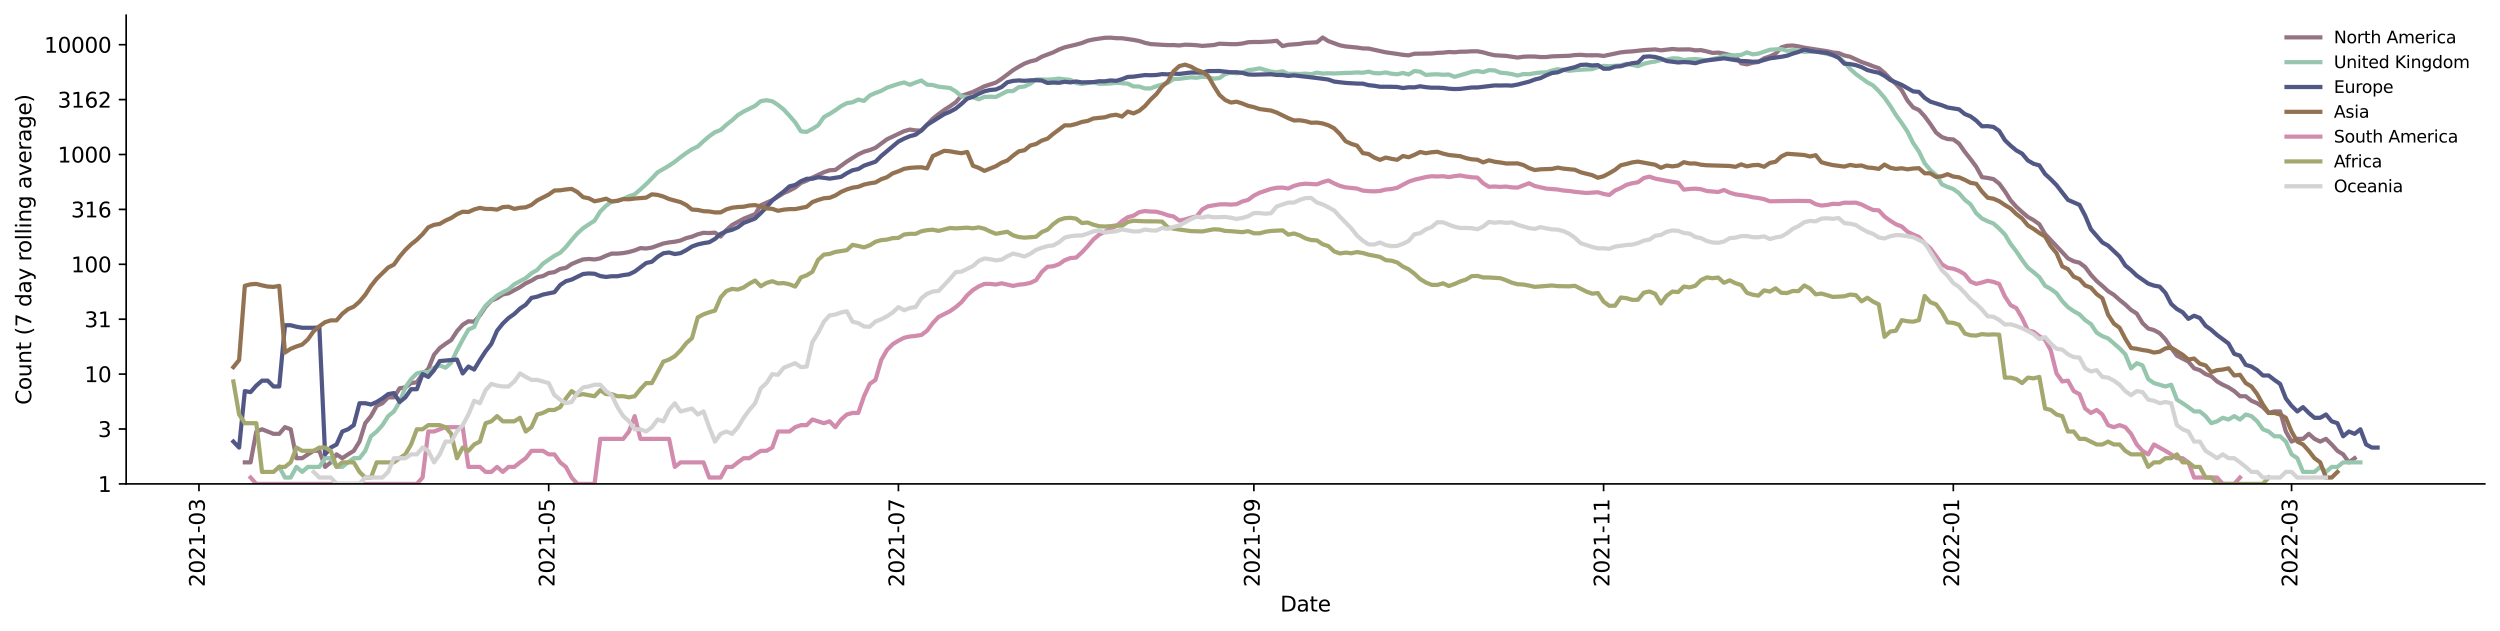 <?xml version="1.0" encoding="utf-8" standalone="no"?>
<!DOCTYPE svg PUBLIC "-//W3C//DTD SVG 1.1//EN"
  "http://www.w3.org/Graphics/SVG/1.1/DTD/svg11.dtd">
<svg xmlns:xlink="http://www.w3.org/1999/xlink" width="1182.891pt" height="298.621pt" viewBox="0 0 1182.891 298.621" xmlns="http://www.w3.org/2000/svg" version="1.1">
 <defs>
  <style type="text/css">*{stroke-linejoin: round; stroke-linecap: butt}</style>
 </defs>
 <g id="figure_1">
  <g id="patch_1">
   <path d="M 0 298.621 
L 1182.891 298.621 
L 1182.891 0 
L 0 0 
z
" style="fill: #ffffff"/>
  </g>
  <g id="axes_1">
   <g id="patch_2">
    <path d="M 59.691 228.96 
L 1175.691 228.96 
L 1175.691 7.2 
L 59.691 7.2 
z
" style="fill: #ffffff"/>
   </g>
   <g id="matplotlib.axis_1">
    <g id="xtick_1">
     <g id="line2d_1">
      <defs>
       <path id="m2c0f17495f" d="M 0 0 
L 0 3.5 
" style="stroke: #000000; stroke-width: 0.8"/>
      </defs>
      <g>
       <use xlink:href="#m2c0f17495f" x="94.142" y="228.96" style="stroke: #000000; stroke-width: 0.8"/>
      </g>
     </g>
     <g id="text_1">
      <!-- 2021-03 -->
      <g transform="translate(96.901 277.743)rotate(-90)scale(0.1 -0.1)">
       <defs>
        <path id="DejaVuSans-32" d="M 1228 531 
L 3431 531 
L 3431 0 
L 469 0 
L 469 531 
Q 828 903 1448 1529 
Q 2069 2156 2228 2338 
Q 2531 2678 2651 2914 
Q 2772 3150 2772 3378 
Q 2772 3750 2511 3984 
Q 2250 4219 1831 4219 
Q 1534 4219 1204 4116 
Q 875 4013 500 3803 
L 500 4441 
Q 881 4594 1212 4672 
Q 1544 4750 1819 4750 
Q 2544 4750 2975 4387 
Q 3406 4025 3406 3419 
Q 3406 3131 3298 2873 
Q 3191 2616 2906 2266 
Q 2828 2175 2409 1742 
Q 1991 1309 1228 531 
z
" transform="scale(0.016)"/>
        <path id="DejaVuSans-30" d="M 2034 4250 
Q 1547 4250 1301 3770 
Q 1056 3291 1056 2328 
Q 1056 1369 1301 889 
Q 1547 409 2034 409 
Q 2525 409 2770 889 
Q 3016 1369 3016 2328 
Q 3016 3291 2770 3770 
Q 2525 4250 2034 4250 
z
M 2034 4750 
Q 2819 4750 3233 4129 
Q 3647 3509 3647 2328 
Q 3647 1150 3233 529 
Q 2819 -91 2034 -91 
Q 1250 -91 836 529 
Q 422 1150 422 2328 
Q 422 3509 836 4129 
Q 1250 4750 2034 4750 
z
" transform="scale(0.016)"/>
        <path id="DejaVuSans-31" d="M 794 531 
L 1825 531 
L 1825 4091 
L 703 3866 
L 703 4441 
L 1819 4666 
L 2450 4666 
L 2450 531 
L 3481 531 
L 3481 0 
L 794 0 
L 794 531 
z
" transform="scale(0.016)"/>
        <path id="DejaVuSans-2d" d="M 313 2009 
L 1997 2009 
L 1997 1497 
L 313 1497 
L 313 2009 
z
" transform="scale(0.016)"/>
        <path id="DejaVuSans-33" d="M 2597 2516 
Q 3050 2419 3304 2112 
Q 3559 1806 3559 1356 
Q 3559 666 3084 287 
Q 2609 -91 1734 -91 
Q 1441 -91 1130 -33 
Q 819 25 488 141 
L 488 750 
Q 750 597 1062 519 
Q 1375 441 1716 441 
Q 2309 441 2620 675 
Q 2931 909 2931 1356 
Q 2931 1769 2642 2001 
Q 2353 2234 1838 2234 
L 1294 2234 
L 1294 2753 
L 1863 2753 
Q 2328 2753 2575 2939 
Q 2822 3125 2822 3475 
Q 2822 3834 2567 4026 
Q 2313 4219 1838 4219 
Q 1578 4219 1281 4162 
Q 984 4106 628 3988 
L 628 4550 
Q 988 4650 1302 4700 
Q 1616 4750 1894 4750 
Q 2613 4750 3031 4423 
Q 3450 4097 3450 3541 
Q 3450 3153 3228 2886 
Q 3006 2619 2597 2516 
z
" transform="scale(0.016)"/>
       </defs>
       <use xlink:href="#DejaVuSans-32"/>
       <use xlink:href="#DejaVuSans-30" x="63.623"/>
       <use xlink:href="#DejaVuSans-32" x="127.246"/>
       <use xlink:href="#DejaVuSans-31" x="190.869"/>
       <use xlink:href="#DejaVuSans-2d" x="254.492"/>
       <use xlink:href="#DejaVuSans-30" x="290.576"/>
       <use xlink:href="#DejaVuSans-33" x="354.199"/>
      </g>
     </g>
    </g>
    <g id="xtick_2">
     <g id="line2d_2">
      <g>
       <use xlink:href="#m2c0f17495f" x="259.616" y="228.96" style="stroke: #000000; stroke-width: 0.8"/>
      </g>
     </g>
     <g id="text_2">
      <!-- 2021-05 -->
      <g transform="translate(262.375 277.743)rotate(-90)scale(0.1 -0.1)">
       <defs>
        <path id="DejaVuSans-35" d="M 691 4666 
L 3169 4666 
L 3169 4134 
L 1269 4134 
L 1269 2991 
Q 1406 3038 1543 3061 
Q 1681 3084 1819 3084 
Q 2600 3084 3056 2656 
Q 3513 2228 3513 1497 
Q 3513 744 3044 326 
Q 2575 -91 1722 -91 
Q 1428 -91 1123 -41 
Q 819 9 494 109 
L 494 744 
Q 775 591 1075 516 
Q 1375 441 1709 441 
Q 2250 441 2565 725 
Q 2881 1009 2881 1497 
Q 2881 1984 2565 2268 
Q 2250 2553 1709 2553 
Q 1456 2553 1204 2497 
Q 953 2441 691 2322 
L 691 4666 
z
" transform="scale(0.016)"/>
       </defs>
       <use xlink:href="#DejaVuSans-32"/>
       <use xlink:href="#DejaVuSans-30" x="63.623"/>
       <use xlink:href="#DejaVuSans-32" x="127.246"/>
       <use xlink:href="#DejaVuSans-31" x="190.869"/>
       <use xlink:href="#DejaVuSans-2d" x="254.492"/>
       <use xlink:href="#DejaVuSans-30" x="290.576"/>
       <use xlink:href="#DejaVuSans-35" x="354.199"/>
      </g>
     </g>
    </g>
    <g id="xtick_3">
     <g id="line2d_3">
      <g>
       <use xlink:href="#m2c0f17495f" x="425.09" y="228.96" style="stroke: #000000; stroke-width: 0.8"/>
      </g>
     </g>
     <g id="text_3">
      <!-- 2021-07 -->
      <g transform="translate(427.849 277.743)rotate(-90)scale(0.1 -0.1)">
       <defs>
        <path id="DejaVuSans-37" d="M 525 4666 
L 3525 4666 
L 3525 4397 
L 1831 0 
L 1172 0 
L 2766 4134 
L 525 4134 
L 525 4666 
z
" transform="scale(0.016)"/>
       </defs>
       <use xlink:href="#DejaVuSans-32"/>
       <use xlink:href="#DejaVuSans-30" x="63.623"/>
       <use xlink:href="#DejaVuSans-32" x="127.246"/>
       <use xlink:href="#DejaVuSans-31" x="190.869"/>
       <use xlink:href="#DejaVuSans-2d" x="254.492"/>
       <use xlink:href="#DejaVuSans-30" x="290.576"/>
       <use xlink:href="#DejaVuSans-37" x="354.199"/>
      </g>
     </g>
    </g>
    <g id="xtick_4">
     <g id="line2d_4">
      <g>
       <use xlink:href="#m2c0f17495f" x="593.276" y="228.96" style="stroke: #000000; stroke-width: 0.8"/>
      </g>
     </g>
     <g id="text_4">
      <!-- 2021-09 -->
      <g transform="translate(596.036 277.743)rotate(-90)scale(0.1 -0.1)">
       <defs>
        <path id="DejaVuSans-39" d="M 703 97 
L 703 672 
Q 941 559 1184 500 
Q 1428 441 1663 441 
Q 2288 441 2617 861 
Q 2947 1281 2994 2138 
Q 2813 1869 2534 1725 
Q 2256 1581 1919 1581 
Q 1219 1581 811 2004 
Q 403 2428 403 3163 
Q 403 3881 828 4315 
Q 1253 4750 1959 4750 
Q 2769 4750 3195 4129 
Q 3622 3509 3622 2328 
Q 3622 1225 3098 567 
Q 2575 -91 1691 -91 
Q 1453 -91 1209 -44 
Q 966 3 703 97 
z
M 1959 2075 
Q 2384 2075 2632 2365 
Q 2881 2656 2881 3163 
Q 2881 3666 2632 3958 
Q 2384 4250 1959 4250 
Q 1534 4250 1286 3958 
Q 1038 3666 1038 3163 
Q 1038 2656 1286 2365 
Q 1534 2075 1959 2075 
z
" transform="scale(0.016)"/>
       </defs>
       <use xlink:href="#DejaVuSans-32"/>
       <use xlink:href="#DejaVuSans-30" x="63.623"/>
       <use xlink:href="#DejaVuSans-32" x="127.246"/>
       <use xlink:href="#DejaVuSans-31" x="190.869"/>
       <use xlink:href="#DejaVuSans-2d" x="254.492"/>
       <use xlink:href="#DejaVuSans-30" x="290.576"/>
       <use xlink:href="#DejaVuSans-39" x="354.199"/>
      </g>
     </g>
    </g>
    <g id="xtick_5">
     <g id="line2d_5">
      <g>
       <use xlink:href="#m2c0f17495f" x="758.75" y="228.96" style="stroke: #000000; stroke-width: 0.8"/>
      </g>
     </g>
     <g id="text_5">
      <!-- 2021-11 -->
      <g transform="translate(761.51 277.743)rotate(-90)scale(0.1 -0.1)">
       <use xlink:href="#DejaVuSans-32"/>
       <use xlink:href="#DejaVuSans-30" x="63.623"/>
       <use xlink:href="#DejaVuSans-32" x="127.246"/>
       <use xlink:href="#DejaVuSans-31" x="190.869"/>
       <use xlink:href="#DejaVuSans-2d" x="254.492"/>
       <use xlink:href="#DejaVuSans-31" x="290.576"/>
       <use xlink:href="#DejaVuSans-31" x="354.199"/>
      </g>
     </g>
    </g>
    <g id="xtick_6">
     <g id="line2d_6">
      <g>
       <use xlink:href="#m2c0f17495f" x="924.224" y="228.96" style="stroke: #000000; stroke-width: 0.8"/>
      </g>
     </g>
     <g id="text_6">
      <!-- 2022-01 -->
      <g transform="translate(926.984 277.743)rotate(-90)scale(0.1 -0.1)">
       <use xlink:href="#DejaVuSans-32"/>
       <use xlink:href="#DejaVuSans-30" x="63.623"/>
       <use xlink:href="#DejaVuSans-32" x="127.246"/>
       <use xlink:href="#DejaVuSans-32" x="190.869"/>
       <use xlink:href="#DejaVuSans-2d" x="254.492"/>
       <use xlink:href="#DejaVuSans-30" x="290.576"/>
       <use xlink:href="#DejaVuSans-31" x="354.199"/>
      </g>
     </g>
    </g>
    <g id="xtick_7">
     <g id="line2d_7">
      <g>
       <use xlink:href="#m2c0f17495f" x="1084.273" y="228.96" style="stroke: #000000; stroke-width: 0.8"/>
      </g>
     </g>
     <g id="text_7">
      <!-- 2022-03 -->
      <g transform="translate(1087.032 277.743)rotate(-90)scale(0.1 -0.1)">
       <use xlink:href="#DejaVuSans-32"/>
       <use xlink:href="#DejaVuSans-30" x="63.623"/>
       <use xlink:href="#DejaVuSans-32" x="127.246"/>
       <use xlink:href="#DejaVuSans-32" x="190.869"/>
       <use xlink:href="#DejaVuSans-2d" x="254.492"/>
       <use xlink:href="#DejaVuSans-30" x="290.576"/>
       <use xlink:href="#DejaVuSans-33" x="354.199"/>
      </g>
     </g>
    </g>
    <g id="text_8">
     <!-- Date -->
     <g transform="translate(605.74 289.341)scale(0.1 -0.1)">
      <defs>
       <path id="DejaVuSans-44" d="M 1259 4147 
L 1259 519 
L 2022 519 
Q 2988 519 3436 956 
Q 3884 1394 3884 2338 
Q 3884 3275 3436 3711 
Q 2988 4147 2022 4147 
L 1259 4147 
z
M 628 4666 
L 1925 4666 
Q 3281 4666 3915 4102 
Q 4550 3538 4550 2338 
Q 4550 1131 3912 565 
Q 3275 0 1925 0 
L 628 0 
L 628 4666 
z
" transform="scale(0.016)"/>
       <path id="DejaVuSans-61" d="M 2194 1759 
Q 1497 1759 1228 1600 
Q 959 1441 959 1056 
Q 959 750 1161 570 
Q 1363 391 1709 391 
Q 2188 391 2477 730 
Q 2766 1069 2766 1631 
L 2766 1759 
L 2194 1759 
z
M 3341 1997 
L 3341 0 
L 2766 0 
L 2766 531 
Q 2569 213 2275 61 
Q 1981 -91 1556 -91 
Q 1019 -91 701 211 
Q 384 513 384 1019 
Q 384 1609 779 1909 
Q 1175 2209 1959 2209 
L 2766 2209 
L 2766 2266 
Q 2766 2663 2505 2880 
Q 2244 3097 1772 3097 
Q 1472 3097 1187 3025 
Q 903 2953 641 2809 
L 641 3341 
Q 956 3463 1253 3523 
Q 1550 3584 1831 3584 
Q 2591 3584 2966 3190 
Q 3341 2797 3341 1997 
z
" transform="scale(0.016)"/>
       <path id="DejaVuSans-74" d="M 1172 4494 
L 1172 3500 
L 2356 3500 
L 2356 3053 
L 1172 3053 
L 1172 1153 
Q 1172 725 1289 603 
Q 1406 481 1766 481 
L 2356 481 
L 2356 0 
L 1766 0 
Q 1100 0 847 248 
Q 594 497 594 1153 
L 594 3053 
L 172 3053 
L 172 3500 
L 594 3500 
L 594 4494 
L 1172 4494 
z
" transform="scale(0.016)"/>
       <path id="DejaVuSans-65" d="M 3597 1894 
L 3597 1613 
L 953 1613 
Q 991 1019 1311 708 
Q 1631 397 2203 397 
Q 2534 397 2845 478 
Q 3156 559 3463 722 
L 3463 178 
Q 3153 47 2828 -22 
Q 2503 -91 2169 -91 
Q 1331 -91 842 396 
Q 353 884 353 1716 
Q 353 2575 817 3079 
Q 1281 3584 2069 3584 
Q 2775 3584 3186 3129 
Q 3597 2675 3597 1894 
z
M 3022 2063 
Q 3016 2534 2758 2815 
Q 2500 3097 2075 3097 
Q 1594 3097 1305 2825 
Q 1016 2553 972 2059 
L 3022 2063 
z
" transform="scale(0.016)"/>
      </defs>
      <use xlink:href="#DejaVuSans-44"/>
      <use xlink:href="#DejaVuSans-61" x="77.002"/>
      <use xlink:href="#DejaVuSans-74" x="138.281"/>
      <use xlink:href="#DejaVuSans-65" x="177.49"/>
     </g>
    </g>
   </g>
   <g id="matplotlib.axis_2">
    <g id="ytick_1">
     <g id="line2d_8">
      <defs>
       <path id="m9fa4caa1ec" d="M 0 0 
L -3.5 0 
" style="stroke: #000000; stroke-width: 0.8"/>
      </defs>
      <g>
       <use xlink:href="#m9fa4caa1ec" x="59.691" y="228.96" style="stroke: #000000; stroke-width: 0.8"/>
      </g>
     </g>
     <g id="text_9">
      <!-- 1 -->
      <g transform="translate(46.328 232.759)scale(0.1 -0.1)">
       <use xlink:href="#DejaVuSans-31"/>
      </g>
     </g>
    </g>
    <g id="ytick_2">
     <g id="line2d_9">
      <g>
       <use xlink:href="#m9fa4caa1ec" x="59.691" y="202.984" style="stroke: #000000; stroke-width: 0.8"/>
      </g>
     </g>
     <g id="text_10">
      <!-- 3 -->
      <g transform="translate(46.328 206.783)scale(0.1 -0.1)">
       <use xlink:href="#DejaVuSans-33"/>
      </g>
     </g>
    </g>
    <g id="ytick_3">
     <g id="line2d_10">
      <g>
       <use xlink:href="#m9fa4caa1ec" x="59.691" y="177.008" style="stroke: #000000; stroke-width: 0.8"/>
      </g>
     </g>
     <g id="text_11">
      <!-- 10 -->
      <g transform="translate(39.966 180.807)scale(0.1 -0.1)">
       <use xlink:href="#DejaVuSans-31"/>
       <use xlink:href="#DejaVuSans-30" x="63.623"/>
      </g>
     </g>
    </g>
    <g id="ytick_4">
     <g id="line2d_11">
      <g>
       <use xlink:href="#m9fa4caa1ec" x="59.691" y="151.032" style="stroke: #000000; stroke-width: 0.8"/>
      </g>
     </g>
     <g id="text_12">
      <!-- 31 -->
      <g transform="translate(39.966 154.831)scale(0.1 -0.1)">
       <use xlink:href="#DejaVuSans-33"/>
       <use xlink:href="#DejaVuSans-31" x="63.623"/>
      </g>
     </g>
    </g>
    <g id="ytick_5">
     <g id="line2d_12">
      <g>
       <use xlink:href="#m9fa4caa1ec" x="59.691" y="125.056" style="stroke: #000000; stroke-width: 0.8"/>
      </g>
     </g>
     <g id="text_13">
      <!-- 100 -->
      <g transform="translate(33.603 128.855)scale(0.1 -0.1)">
       <use xlink:href="#DejaVuSans-31"/>
       <use xlink:href="#DejaVuSans-30" x="63.623"/>
       <use xlink:href="#DejaVuSans-30" x="127.246"/>
      </g>
     </g>
    </g>
    <g id="ytick_6">
     <g id="line2d_13">
      <g>
       <use xlink:href="#m9fa4caa1ec" x="59.691" y="99.08" style="stroke: #000000; stroke-width: 0.8"/>
      </g>
     </g>
     <g id="text_14">
      <!-- 316 -->
      <g transform="translate(33.603 102.879)scale(0.1 -0.1)">
       <defs>
        <path id="DejaVuSans-36" d="M 2113 2584 
Q 1688 2584 1439 2293 
Q 1191 2003 1191 1497 
Q 1191 994 1439 701 
Q 1688 409 2113 409 
Q 2538 409 2786 701 
Q 3034 994 3034 1497 
Q 3034 2003 2786 2293 
Q 2538 2584 2113 2584 
z
M 3366 4563 
L 3366 3988 
Q 3128 4100 2886 4159 
Q 2644 4219 2406 4219 
Q 1781 4219 1451 3797 
Q 1122 3375 1075 2522 
Q 1259 2794 1537 2939 
Q 1816 3084 2150 3084 
Q 2853 3084 3261 2657 
Q 3669 2231 3669 1497 
Q 3669 778 3244 343 
Q 2819 -91 2113 -91 
Q 1303 -91 875 529 
Q 447 1150 447 2328 
Q 447 3434 972 4092 
Q 1497 4750 2381 4750 
Q 2619 4750 2861 4703 
Q 3103 4656 3366 4563 
z
" transform="scale(0.016)"/>
       </defs>
       <use xlink:href="#DejaVuSans-33"/>
       <use xlink:href="#DejaVuSans-31" x="63.623"/>
       <use xlink:href="#DejaVuSans-36" x="127.246"/>
      </g>
     </g>
    </g>
    <g id="ytick_7">
     <g id="line2d_14">
      <g>
       <use xlink:href="#m9fa4caa1ec" x="59.691" y="73.103" style="stroke: #000000; stroke-width: 0.8"/>
      </g>
     </g>
     <g id="text_15">
      <!-- 1000 -->
      <g transform="translate(27.241 76.903)scale(0.1 -0.1)">
       <use xlink:href="#DejaVuSans-31"/>
       <use xlink:href="#DejaVuSans-30" x="63.623"/>
       <use xlink:href="#DejaVuSans-30" x="127.246"/>
       <use xlink:href="#DejaVuSans-30" x="190.869"/>
      </g>
     </g>
    </g>
    <g id="ytick_8">
     <g id="line2d_15">
      <g>
       <use xlink:href="#m9fa4caa1ec" x="59.691" y="47.127" style="stroke: #000000; stroke-width: 0.8"/>
      </g>
     </g>
     <g id="text_16">
      <!-- 3162 -->
      <g transform="translate(27.241 50.927)scale(0.1 -0.1)">
       <use xlink:href="#DejaVuSans-33"/>
       <use xlink:href="#DejaVuSans-31" x="63.623"/>
       <use xlink:href="#DejaVuSans-36" x="127.246"/>
       <use xlink:href="#DejaVuSans-32" x="190.869"/>
      </g>
     </g>
    </g>
    <g id="ytick_9">
     <g id="line2d_16">
      <g>
       <use xlink:href="#m9fa4caa1ec" x="59.691" y="21.151" style="stroke: #000000; stroke-width: 0.8"/>
      </g>
     </g>
     <g id="text_17">
      <!-- 10000 -->
      <g transform="translate(20.878 24.95)scale(0.1 -0.1)">
       <use xlink:href="#DejaVuSans-31"/>
       <use xlink:href="#DejaVuSans-30" x="63.623"/>
       <use xlink:href="#DejaVuSans-30" x="127.246"/>
       <use xlink:href="#DejaVuSans-30" x="190.869"/>
       <use xlink:href="#DejaVuSans-30" x="254.492"/>
      </g>
     </g>
    </g>
    <g id="text_18">
     <!-- Count (7 day rolling average) -->
     <g transform="translate(14.798 191.548)rotate(-90)scale(0.1 -0.1)">
      <defs>
       <path id="DejaVuSans-43" d="M 4122 4306 
L 4122 3641 
Q 3803 3938 3442 4084 
Q 3081 4231 2675 4231 
Q 1875 4231 1450 3742 
Q 1025 3253 1025 2328 
Q 1025 1406 1450 917 
Q 1875 428 2675 428 
Q 3081 428 3442 575 
Q 3803 722 4122 1019 
L 4122 359 
Q 3791 134 3420 21 
Q 3050 -91 2638 -91 
Q 1578 -91 968 557 
Q 359 1206 359 2328 
Q 359 3453 968 4101 
Q 1578 4750 2638 4750 
Q 3056 4750 3426 4639 
Q 3797 4528 4122 4306 
z
" transform="scale(0.016)"/>
       <path id="DejaVuSans-6f" d="M 1959 3097 
Q 1497 3097 1228 2736 
Q 959 2375 959 1747 
Q 959 1119 1226 758 
Q 1494 397 1959 397 
Q 2419 397 2687 759 
Q 2956 1122 2956 1747 
Q 2956 2369 2687 2733 
Q 2419 3097 1959 3097 
z
M 1959 3584 
Q 2709 3584 3137 3096 
Q 3566 2609 3566 1747 
Q 3566 888 3137 398 
Q 2709 -91 1959 -91 
Q 1206 -91 779 398 
Q 353 888 353 1747 
Q 353 2609 779 3096 
Q 1206 3584 1959 3584 
z
" transform="scale(0.016)"/>
       <path id="DejaVuSans-75" d="M 544 1381 
L 544 3500 
L 1119 3500 
L 1119 1403 
Q 1119 906 1312 657 
Q 1506 409 1894 409 
Q 2359 409 2629 706 
Q 2900 1003 2900 1516 
L 2900 3500 
L 3475 3500 
L 3475 0 
L 2900 0 
L 2900 538 
Q 2691 219 2414 64 
Q 2138 -91 1772 -91 
Q 1169 -91 856 284 
Q 544 659 544 1381 
z
M 1991 3584 
L 1991 3584 
z
" transform="scale(0.016)"/>
       <path id="DejaVuSans-6e" d="M 3513 2113 
L 3513 0 
L 2938 0 
L 2938 2094 
Q 2938 2591 2744 2837 
Q 2550 3084 2163 3084 
Q 1697 3084 1428 2787 
Q 1159 2491 1159 1978 
L 1159 0 
L 581 0 
L 581 3500 
L 1159 3500 
L 1159 2956 
Q 1366 3272 1645 3428 
Q 1925 3584 2291 3584 
Q 2894 3584 3203 3211 
Q 3513 2838 3513 2113 
z
" transform="scale(0.016)"/>
       <path id="DejaVuSans-20" transform="scale(0.016)"/>
       <path id="DejaVuSans-28" d="M 1984 4856 
Q 1566 4138 1362 3434 
Q 1159 2731 1159 2009 
Q 1159 1288 1364 580 
Q 1569 -128 1984 -844 
L 1484 -844 
Q 1016 -109 783 600 
Q 550 1309 550 2009 
Q 550 2706 781 3412 
Q 1013 4119 1484 4856 
L 1984 4856 
z
" transform="scale(0.016)"/>
       <path id="DejaVuSans-64" d="M 2906 2969 
L 2906 4863 
L 3481 4863 
L 3481 0 
L 2906 0 
L 2906 525 
Q 2725 213 2448 61 
Q 2172 -91 1784 -91 
Q 1150 -91 751 415 
Q 353 922 353 1747 
Q 353 2572 751 3078 
Q 1150 3584 1784 3584 
Q 2172 3584 2448 3432 
Q 2725 3281 2906 2969 
z
M 947 1747 
Q 947 1113 1208 752 
Q 1469 391 1925 391 
Q 2381 391 2643 752 
Q 2906 1113 2906 1747 
Q 2906 2381 2643 2742 
Q 2381 3103 1925 3103 
Q 1469 3103 1208 2742 
Q 947 2381 947 1747 
z
" transform="scale(0.016)"/>
       <path id="DejaVuSans-79" d="M 2059 -325 
Q 1816 -950 1584 -1140 
Q 1353 -1331 966 -1331 
L 506 -1331 
L 506 -850 
L 844 -850 
Q 1081 -850 1212 -737 
Q 1344 -625 1503 -206 
L 1606 56 
L 191 3500 
L 800 3500 
L 1894 763 
L 2988 3500 
L 3597 3500 
L 2059 -325 
z
" transform="scale(0.016)"/>
       <path id="DejaVuSans-72" d="M 2631 2963 
Q 2534 3019 2420 3045 
Q 2306 3072 2169 3072 
Q 1681 3072 1420 2755 
Q 1159 2438 1159 1844 
L 1159 0 
L 581 0 
L 581 3500 
L 1159 3500 
L 1159 2956 
Q 1341 3275 1631 3429 
Q 1922 3584 2338 3584 
Q 2397 3584 2469 3576 
Q 2541 3569 2628 3553 
L 2631 2963 
z
" transform="scale(0.016)"/>
       <path id="DejaVuSans-6c" d="M 603 4863 
L 1178 4863 
L 1178 0 
L 603 0 
L 603 4863 
z
" transform="scale(0.016)"/>
       <path id="DejaVuSans-69" d="M 603 3500 
L 1178 3500 
L 1178 0 
L 603 0 
L 603 3500 
z
M 603 4863 
L 1178 4863 
L 1178 4134 
L 603 4134 
L 603 4863 
z
" transform="scale(0.016)"/>
       <path id="DejaVuSans-67" d="M 2906 1791 
Q 2906 2416 2648 2759 
Q 2391 3103 1925 3103 
Q 1463 3103 1205 2759 
Q 947 2416 947 1791 
Q 947 1169 1205 825 
Q 1463 481 1925 481 
Q 2391 481 2648 825 
Q 2906 1169 2906 1791 
z
M 3481 434 
Q 3481 -459 3084 -895 
Q 2688 -1331 1869 -1331 
Q 1566 -1331 1297 -1286 
Q 1028 -1241 775 -1147 
L 775 -588 
Q 1028 -725 1275 -790 
Q 1522 -856 1778 -856 
Q 2344 -856 2625 -561 
Q 2906 -266 2906 331 
L 2906 616 
Q 2728 306 2450 153 
Q 2172 0 1784 0 
Q 1141 0 747 490 
Q 353 981 353 1791 
Q 353 2603 747 3093 
Q 1141 3584 1784 3584 
Q 2172 3584 2450 3431 
Q 2728 3278 2906 2969 
L 2906 3500 
L 3481 3500 
L 3481 434 
z
" transform="scale(0.016)"/>
       <path id="DejaVuSans-76" d="M 191 3500 
L 800 3500 
L 1894 563 
L 2988 3500 
L 3597 3500 
L 2284 0 
L 1503 0 
L 191 3500 
z
" transform="scale(0.016)"/>
       <path id="DejaVuSans-29" d="M 513 4856 
L 1013 4856 
Q 1481 4119 1714 3412 
Q 1947 2706 1947 2009 
Q 1947 1309 1714 600 
Q 1481 -109 1013 -844 
L 513 -844 
Q 928 -128 1133 580 
Q 1338 1288 1338 2009 
Q 1338 2731 1133 3434 
Q 928 4138 513 4856 
z
" transform="scale(0.016)"/>
      </defs>
      <use xlink:href="#DejaVuSans-43"/>
      <use xlink:href="#DejaVuSans-6f" x="69.824"/>
      <use xlink:href="#DejaVuSans-75" x="131.006"/>
      <use xlink:href="#DejaVuSans-6e" x="194.385"/>
      <use xlink:href="#DejaVuSans-74" x="257.764"/>
      <use xlink:href="#DejaVuSans-20" x="296.973"/>
      <use xlink:href="#DejaVuSans-28" x="328.76"/>
      <use xlink:href="#DejaVuSans-37" x="367.773"/>
      <use xlink:href="#DejaVuSans-20" x="431.396"/>
      <use xlink:href="#DejaVuSans-64" x="463.184"/>
      <use xlink:href="#DejaVuSans-61" x="526.66"/>
      <use xlink:href="#DejaVuSans-79" x="587.939"/>
      <use xlink:href="#DejaVuSans-20" x="647.119"/>
      <use xlink:href="#DejaVuSans-72" x="678.906"/>
      <use xlink:href="#DejaVuSans-6f" x="717.77"/>
      <use xlink:href="#DejaVuSans-6c" x="778.951"/>
      <use xlink:href="#DejaVuSans-6c" x="806.734"/>
      <use xlink:href="#DejaVuSans-69" x="834.518"/>
      <use xlink:href="#DejaVuSans-6e" x="862.301"/>
      <use xlink:href="#DejaVuSans-67" x="925.68"/>
      <use xlink:href="#DejaVuSans-20" x="989.156"/>
      <use xlink:href="#DejaVuSans-61" x="1020.943"/>
      <use xlink:href="#DejaVuSans-76" x="1082.223"/>
      <use xlink:href="#DejaVuSans-65" x="1141.402"/>
      <use xlink:href="#DejaVuSans-72" x="1202.926"/>
      <use xlink:href="#DejaVuSans-61" x="1244.039"/>
      <use xlink:href="#DejaVuSans-67" x="1305.318"/>
      <use xlink:href="#DejaVuSans-65" x="1368.795"/>
      <use xlink:href="#DejaVuSans-29" x="1430.318"/>
     </g>
    </g>
   </g>
   <g id="line2d_17">
    <path d="M 115.843 218.762 
L 118.556 218.762 
L 121.269 204.173 
L 123.981 203.123 
L 129.407 205.273 
L 132.119 205.273 
L 134.832 202.12 
L 137.545 203.123 
L 140.257 216.799 
L 142.97 216.799 
L 145.683 214.993 
L 148.396 213.321 
L 151.108 213.321 
L 153.821 220.913 
L 156.534 218.762 
L 159.246 214.993 
L 161.959 216.799 
L 164.672 214.993 
L 167.384 213.321 
L 170.097 208.94 
L 172.81 200.239 
L 175.522 196.89 
L 178.235 192.011 
L 180.948 190.791 
L 183.66 188.002 
L 186.373 188.002 
L 189.086 183.715 
L 191.799 183.285 
L 194.511 181.251 
L 197.224 180.865 
L 199.937 177.008 
L 202.649 174.566 
L 205.362 167.859 
L 208.075 164.659 
L 210.787 162.696 
L 213.5 160.89 
L 216.213 156.724 
L 218.925 153.662 
L 221.638 152.006 
L 224.351 152.22 
L 227.063 149.207 
L 229.776 145.172 
L 232.489 142.228 
L 235.202 141.085 
L 237.914 139.319 
L 240.627 138.78 
L 246.052 135.841 
L 248.765 134.043 
L 251.478 132.783 
L 254.19 131.163 
L 256.903 130.62 
L 259.616 129.182 
L 262.328 128.76 
L 265.041 127.254 
L 267.754 126.728 
L 270.467 124.927 
L 273.179 123.771 
L 275.892 122.759 
L 278.605 122.527 
L 281.317 122.759 
L 284.03 122.241 
L 286.743 120.996 
L 289.455 119.995 
L 292.168 119.995 
L 294.881 119.739 
L 297.593 119.235 
L 300.306 118.476 
L 303.019 117.395 
L 305.731 117.579 
L 308.444 117.144 
L 313.87 115.209 
L 316.582 114.694 
L 319.295 114.371 
L 322.008 113.796 
L 324.72 112.651 
L 327.433 111.973 
L 330.146 110.864 
L 332.858 110.154 
L 335.571 110.27 
L 338.284 110.087 
L 340.996 111.901 
L 343.709 108.812 
L 346.422 106.446 
L 351.847 103.497 
L 357.273 101.335 
L 359.985 97.105 
L 365.411 94.698 
L 370.836 91.343 
L 373.549 90.152 
L 376.261 88.749 
L 378.974 86.539 
L 381.687 85.466 
L 384.399 84.035 
L 389.825 81.48 
L 392.537 80.574 
L 395.25 80.399 
L 400.676 76.446 
L 406.101 73.039 
L 408.814 71.774 
L 411.526 71.003 
L 414.239 69.936 
L 419.664 65.911 
L 427.802 62.062 
L 430.515 61.291 
L 433.228 61.701 
L 435.941 61.799 
L 441.366 56.154 
L 444.079 54.009 
L 446.791 52.011 
L 449.504 50.281 
L 452.217 48.38 
L 454.929 45.339 
L 460.355 43.51 
L 465.78 40.834 
L 471.205 39.076 
L 473.918 37.285 
L 479.344 33.201 
L 482.056 31.559 
L 484.769 30.07 
L 487.482 29.04 
L 490.194 28.406 
L 492.907 26.835 
L 498.332 24.779 
L 501.045 23.435 
L 503.758 22.394 
L 509.183 21.105 
L 511.896 20.354 
L 514.608 19.281 
L 517.321 18.675 
L 522.747 17.885 
L 525.459 17.818 
L 528.172 18.071 
L 530.885 18.102 
L 536.31 18.867 
L 539.023 19.388 
L 541.735 20.269 
L 544.448 20.853 
L 549.873 21.194 
L 552.586 21.343 
L 555.299 21.317 
L 558.011 21.515 
L 560.724 21.149 
L 563.437 21.213 
L 566.15 21.393 
L 568.862 21.723 
L 574.288 21.31 
L 577 20.669 
L 582.426 20.896 
L 585.138 20.904 
L 587.851 20.582 
L 590.564 19.979 
L 593.276 19.863 
L 595.989 19.886 
L 601.414 19.597 
L 604.127 19.311 
L 606.84 21.803 
L 609.553 21.178 
L 614.978 20.779 
L 617.691 20.308 
L 623.116 19.999 
L 625.829 17.76 
L 628.541 19.462 
L 633.967 21.433 
L 636.679 21.968 
L 642.105 22.494 
L 644.818 22.912 
L 647.53 22.97 
L 655.668 24.748 
L 661.094 25.504 
L 663.806 25.947 
L 666.519 26.19 
L 669.232 25.426 
L 677.37 25.306 
L 680.082 25.006 
L 682.795 24.917 
L 685.508 24.597 
L 688.221 24.733 
L 690.933 24.467 
L 693.646 24.442 
L 696.359 24.274 
L 699.071 24.27 
L 701.784 24.781 
L 704.497 25.546 
L 707.209 26.15 
L 712.635 26.442 
L 718.06 27.237 
L 720.773 26.84 
L 723.485 26.725 
L 726.198 26.754 
L 728.911 26.998 
L 731.624 26.989 
L 734.336 26.667 
L 742.474 26.392 
L 745.187 26.047 
L 747.9 25.937 
L 750.612 26.164 
L 756.038 26.134 
L 758.75 26.473 
L 766.888 24.768 
L 769.601 24.478 
L 772.314 24.316 
L 777.739 23.705 
L 783.165 23.382 
L 785.877 23.814 
L 791.303 23.169 
L 794.015 23.422 
L 799.441 23.364 
L 802.153 23.825 
L 804.866 23.724 
L 807.579 24.32 
L 810.292 25.031 
L 813.004 24.883 
L 815.717 25.333 
L 821.142 26.714 
L 823.855 29.954 
L 826.568 30.447 
L 829.28 29.712 
L 831.993 29.313 
L 834.706 27.606 
L 837.418 26.693 
L 840.131 25.402 
L 842.844 22.425 
L 845.556 21.666 
L 848.269 21.535 
L 850.982 21.944 
L 853.695 22.553 
L 864.545 24.235 
L 867.258 24.835 
L 869.971 25.125 
L 872.683 26.25 
L 875.396 26.845 
L 880.821 29.349 
L 883.534 30.262 
L 886.247 31.341 
L 888.959 32.248 
L 891.672 34.51 
L 894.385 37.257 
L 897.098 39.742 
L 899.81 42.687 
L 902.523 47.574 
L 905.236 50.832 
L 907.948 52.066 
L 910.661 55.037 
L 913.374 58.708 
L 916.086 62.744 
L 918.799 64.858 
L 921.512 65.785 
L 924.224 65.963 
L 926.937 67.948 
L 929.65 71.837 
L 932.362 75.277 
L 935.075 78.9 
L 937.788 83.827 
L 940.501 84.203 
L 943.213 84.747 
L 945.926 86.857 
L 948.639 90.547 
L 951.351 94.833 
L 954.064 97.884 
L 956.777 100.354 
L 959.489 102.657 
L 962.202 104.164 
L 964.915 106.082 
L 967.627 110.727 
L 975.765 119.335 
L 978.478 122.27 
L 981.191 123.62 
L 983.904 124.295 
L 986.616 126.349 
L 989.329 130.01 
L 992.042 132.965 
L 994.754 135.277 
L 997.467 137.795 
L 1000.18 139.502 
L 1002.892 141.886 
L 1005.605 144.098 
L 1008.318 146.634 
L 1011.03 148.377 
L 1013.743 152.874 
L 1016.456 155.449 
L 1019.169 156.205 
L 1021.881 157.662 
L 1024.594 160.577 
L 1027.307 164.659 
L 1030.019 168.293 
L 1035.445 171.088 
L 1038.157 174.279 
L 1040.87 175.152 
L 1043.583 177.008 
L 1046.295 177.996 
L 1049.008 180.486 
L 1051.721 182.042 
L 1054.433 183.285 
L 1057.146 185.055 
L 1059.859 187.484 
L 1062.572 187.484 
L 1065.284 189.634 
L 1067.997 190.791 
L 1070.71 192.647 
L 1073.422 195.385 
L 1076.135 194.669 
L 1078.848 194.669 
L 1081.56 204.173 
L 1084.273 208.94 
L 1086.986 207.651 
L 1089.698 207.651 
L 1092.411 205.273 
L 1095.124 207.651 
L 1097.836 208.94 
L 1100.549 207.651 
L 1103.262 210.308 
L 1105.975 213.321 
L 1108.687 214.993 
L 1111.4 218.762 
L 1114.113 216.799 
L 1114.113 216.799 
" clip-path="url(#p0588452edb)" style="fill: none; stroke: #947383; stroke-width: 2; stroke-linecap: square"/>
   </g>
   <g id="line2d_18">
    <path d="M 132.119 220.913 
L 134.832 225.947 
L 137.545 225.947 
L 140.257 220.913 
L 142.97 223.29 
L 145.683 220.913 
L 151.108 220.913 
L 153.821 216.799 
L 156.534 216.799 
L 159.246 220.913 
L 161.959 220.913 
L 164.672 218.762 
L 167.384 216.799 
L 170.097 216.799 
L 172.81 213.321 
L 175.522 206.431 
L 178.235 204.173 
L 180.948 201.16 
L 183.66 196.89 
L 186.373 194.669 
L 189.086 190.205 
L 191.799 183.285 
L 194.511 179.385 
L 197.224 176.688 
L 199.937 176.061 
L 202.649 176.061 
L 205.362 173.995 
L 208.075 172.894 
L 210.787 173.995 
L 213.5 171.59 
L 216.213 165.807 
L 218.925 160.733 
L 221.638 155.95 
L 224.351 154.717 
L 227.063 148.559 
L 229.776 144.629 
L 232.489 142.091 
L 235.202 139.872 
L 237.914 138.311 
L 240.627 136.906 
L 243.34 134.48 
L 248.765 131.589 
L 251.478 129.299 
L 254.19 127.721 
L 256.903 124.736 
L 262.328 121.023 
L 265.041 119.612 
L 267.754 116.873 
L 270.467 113.543 
L 273.179 110.455 
L 275.892 107.98 
L 281.317 104.395 
L 284.03 100.076 
L 286.743 97.368 
L 289.455 95.311 
L 292.168 94.918 
L 294.881 94.143 
L 297.593 92.861 
L 300.306 91.937 
L 303.019 89.61 
L 305.731 87.12 
L 308.444 84.41 
L 311.157 81.536 
L 316.582 78.373 
L 319.295 76.536 
L 322.008 74.376 
L 324.72 72.383 
L 327.433 70.63 
L 330.146 69.317 
L 332.858 66.795 
L 335.571 64.479 
L 338.284 62.549 
L 340.996 61.487 
L 343.709 59.02 
L 346.422 56.909 
L 349.134 54.433 
L 351.847 52.782 
L 357.273 50.088 
L 359.985 47.836 
L 362.698 47.433 
L 365.411 47.911 
L 368.123 49.646 
L 370.836 51.845 
L 373.549 54.772 
L 376.261 57.887 
L 378.974 62.131 
L 381.687 62.418 
L 384.399 60.986 
L 387.112 59.277 
L 389.825 55.408 
L 392.537 53.9 
L 395.25 52.173 
L 397.963 50.242 
L 400.676 48.809 
L 403.388 48.396 
L 406.101 47.098 
L 408.814 47.745 
L 411.526 45.19 
L 414.239 43.986 
L 416.952 43.005 
L 419.664 41.482 
L 425.09 39.673 
L 427.802 39.013 
L 430.515 40.118 
L 433.228 39.04 
L 435.941 38.102 
L 438.653 40.063 
L 441.366 40.228 
L 444.079 41.029 
L 449.504 41.632 
L 452.217 43.237 
L 454.929 45.599 
L 457.642 46.004 
L 460.355 46.004 
L 463.067 47.008 
L 465.78 45.843 
L 468.493 45.765 
L 471.205 45.87 
L 476.631 43.139 
L 479.344 43.076 
L 482.056 41.227 
L 484.769 40.923 
L 487.482 39.615 
L 490.194 37.62 
L 492.907 37.583 
L 495.62 37.689 
L 498.332 37.54 
L 501.045 37.181 
L 503.758 37.572 
L 506.47 37.773 
L 509.183 39.263 
L 511.896 39.73 
L 517.321 38.85 
L 520.034 39.639 
L 522.747 39.626 
L 525.459 39.476 
L 528.172 39.129 
L 533.597 39.574 
L 536.31 40.892 
L 539.023 40.922 
L 541.735 41.852 
L 544.448 41.823 
L 547.161 40.806 
L 552.586 39.196 
L 555.299 37.381 
L 558.011 37.296 
L 563.437 36.584 
L 566.15 36.805 
L 568.862 36.297 
L 571.575 36.506 
L 574.288 37.231 
L 577 36.933 
L 579.713 35.053 
L 582.426 34.276 
L 585.138 34.695 
L 587.851 34.355 
L 590.564 33.211 
L 593.276 32.88 
L 595.989 32.334 
L 601.414 33.887 
L 604.127 34.209 
L 606.84 33.71 
L 609.553 34.966 
L 612.265 34.911 
L 614.978 35.015 
L 617.691 34.838 
L 620.403 35.103 
L 623.116 34.361 
L 625.829 34.795 
L 628.541 34.677 
L 631.254 34.777 
L 636.679 34.505 
L 639.392 34.458 
L 642.105 34.266 
L 644.818 34.417 
L 647.53 33.904 
L 650.243 34.614 
L 652.956 34.692 
L 655.668 34.245 
L 658.381 34.884 
L 661.094 35.142 
L 663.806 34.524 
L 666.519 35.242 
L 669.232 33.613 
L 671.944 33.901 
L 674.657 35.466 
L 677.37 35.225 
L 680.082 35.145 
L 682.795 35.379 
L 685.508 35.236 
L 688.221 36.349 
L 693.646 34.832 
L 696.359 33.924 
L 699.071 33.618 
L 701.784 34.128 
L 704.497 33.186 
L 707.209 33.318 
L 709.922 34.403 
L 712.635 34.62 
L 715.347 35.062 
L 718.06 35.743 
L 720.773 35.062 
L 723.485 35.104 
L 726.198 34.635 
L 728.911 34.318 
L 731.624 34.236 
L 734.336 33.375 
L 737.049 32.758 
L 739.762 33.036 
L 742.474 33.508 
L 745.187 33.187 
L 750.612 32.835 
L 753.325 32.714 
L 756.038 31.766 
L 758.75 31.179 
L 761.463 31.343 
L 766.888 30.948 
L 769.601 30.162 
L 775.027 31.305 
L 777.739 30.215 
L 780.452 29.527 
L 783.165 29.118 
L 785.877 28.394 
L 788.59 28.243 
L 791.303 27.594 
L 794.015 27.667 
L 796.728 28.407 
L 799.441 28.072 
L 802.153 27.915 
L 807.579 28.534 
L 813.004 27.361 
L 815.717 26.365 
L 821.142 26.188 
L 823.855 25.973 
L 826.568 24.79 
L 829.28 25.704 
L 831.993 25.371 
L 837.418 23.538 
L 842.844 23.206 
L 845.556 24.049 
L 848.269 23.746 
L 850.982 23.848 
L 853.695 24.584 
L 856.407 24.394 
L 859.12 24.389 
L 861.833 24.857 
L 867.258 26.167 
L 869.971 27.225 
L 872.683 29.424 
L 875.396 32.611 
L 878.109 35.033 
L 883.534 38.957 
L 886.247 40.434 
L 888.959 43.103 
L 891.672 46.25 
L 894.385 50.075 
L 897.098 54.463 
L 899.81 58.188 
L 902.523 62.272 
L 905.236 67.698 
L 907.948 71.67 
L 910.661 77.222 
L 913.374 80.524 
L 916.086 82.813 
L 918.799 87.228 
L 921.512 88.461 
L 924.224 89.456 
L 926.937 91.401 
L 929.65 94.556 
L 932.362 96.643 
L 935.075 100.911 
L 937.788 103.386 
L 940.501 104.719 
L 943.213 105.75 
L 945.926 108.163 
L 948.639 110.95 
L 951.351 115.439 
L 954.064 118.963 
L 956.777 122.993 
L 959.489 126.658 
L 962.202 128.798 
L 964.915 131.121 
L 967.627 135.226 
L 970.34 136.743 
L 973.053 138.721 
L 975.765 142.506 
L 978.478 145.33 
L 981.191 147.229 
L 983.904 148.742 
L 986.616 151.48 
L 989.329 153.321 
L 992.042 157.39 
L 994.754 159.072 
L 997.467 160.115 
L 1002.892 164.847 
L 1005.605 167.646 
L 1008.318 174.279 
L 1011.03 171.845 
L 1013.743 172.894 
L 1016.456 179.385 
L 1019.169 181.251 
L 1024.594 182.863 
L 1027.307 182.042 
L 1030.019 189.077 
L 1032.732 190.791 
L 1035.445 192.647 
L 1038.157 194.669 
L 1040.87 194.669 
L 1043.583 196.89 
L 1046.295 200.239 
L 1049.008 199.354 
L 1051.721 197.682 
L 1054.433 198.502 
L 1057.146 196.89 
L 1059.859 198.502 
L 1062.572 196.125 
L 1065.284 196.89 
L 1067.997 199.354 
L 1070.71 203.123 
L 1073.422 204.173 
L 1076.135 206.431 
L 1078.848 206.431 
L 1081.56 208.94 
L 1084.273 214.993 
L 1086.986 216.799 
L 1089.698 223.29 
L 1095.124 223.29 
L 1097.836 220.913 
L 1100.549 223.29 
L 1103.262 220.913 
L 1105.975 220.913 
L 1108.687 218.762 
L 1116.825 218.762 
L 1116.825 218.762 
" clip-path="url(#p0588452edb)" style="fill: none; stroke: #96c6ad; stroke-width: 2; stroke-linecap: square"/>
   </g>
   <g id="line2d_19">
    <path d="M 110.418 208.94 
L 113.131 211.764 
L 115.843 185.055 
L 118.556 185.521 
L 121.269 182.449 
L 123.981 180.113 
L 126.694 180.113 
L 129.407 182.863 
L 132.119 182.863 
L 134.832 153.892 
L 137.545 153.892 
L 140.257 154.598 
L 142.97 155.08 
L 148.396 155.08 
L 151.108 154.959 
L 153.821 214.993 
L 156.534 211.764 
L 159.246 210.308 
L 161.959 204.173 
L 164.672 203.123 
L 167.384 201.16 
L 170.097 190.791 
L 172.81 190.791 
L 175.522 191.393 
L 178.235 190.205 
L 180.948 188.533 
L 183.66 186.481 
L 186.373 185.996 
L 189.086 190.205 
L 191.799 188.002 
L 194.511 184.153 
L 197.224 184.153 
L 199.937 177.008 
L 202.649 178.335 
L 205.362 175.152 
L 208.075 170.842 
L 216.213 170.118 
L 218.925 176.688 
L 221.638 173.438 
L 224.351 174.857 
L 227.063 170.356 
L 229.776 166.203 
L 232.489 162.696 
L 235.202 156.463 
L 237.914 153.097 
L 240.627 150.464 
L 243.34 148.559 
L 246.052 145.973 
L 248.765 144.173 
L 251.478 140.954 
L 254.19 140.375 
L 256.903 139.38 
L 262.328 138.253 
L 265.041 134.875 
L 267.754 133.057 
L 270.467 132.289 
L 275.892 129.651 
L 278.605 129.376 
L 281.317 129.533 
L 284.03 130.62 
L 286.743 131.037 
L 289.455 130.703 
L 292.168 130.703 
L 294.881 130.171 
L 297.593 129.81 
L 300.306 128.496 
L 305.731 124.451 
L 308.444 123.832 
L 311.157 121.513 
L 313.87 119.841 
L 316.582 119.461 
L 319.295 120.202 
L 322.008 119.765 
L 324.72 118.356 
L 327.433 116.628 
L 330.146 115.651 
L 332.858 115.043 
L 335.571 114.613 
L 338.284 113.064 
L 340.996 110.659 
L 343.709 109.416 
L 346.422 108.718 
L 349.134 107.516 
L 351.847 105.478 
L 357.273 103.386 
L 359.985 100.79 
L 362.698 98.02 
L 365.411 94.841 
L 368.123 92.638 
L 370.836 90.61 
L 373.549 88.17 
L 376.261 87.532 
L 378.974 85.73 
L 381.687 84.607 
L 384.399 84.575 
L 387.112 83.858 
L 389.825 84.135 
L 392.537 84.532 
L 397.963 83.682 
L 400.676 81.952 
L 403.388 80.56 
L 406.101 79.984 
L 408.814 78.373 
L 414.239 76.514 
L 416.952 73.804 
L 425.09 66.979 
L 427.802 65.581 
L 430.515 64.444 
L 433.228 63.718 
L 435.941 61.74 
L 438.653 59.074 
L 446.791 53.996 
L 449.504 52.854 
L 452.217 51.385 
L 454.929 49.148 
L 457.642 46.694 
L 460.355 45.773 
L 463.067 44.369 
L 465.78 43.189 
L 468.493 42.591 
L 471.205 42.342 
L 473.918 41.163 
L 476.631 38.931 
L 479.344 38.27 
L 482.056 38.051 
L 484.769 38.241 
L 487.482 38.01 
L 490.194 37.942 
L 492.907 38.1 
L 495.62 39.259 
L 498.332 39.053 
L 501.045 39.183 
L 503.758 38.691 
L 506.47 38.988 
L 509.183 38.561 
L 511.896 38.973 
L 517.321 38.86 
L 520.034 38.434 
L 522.747 38.475 
L 525.459 38.054 
L 528.172 38.256 
L 530.885 37.452 
L 533.597 36.402 
L 536.31 36.266 
L 541.735 35.512 
L 544.448 35.594 
L 547.161 35.486 
L 549.873 35.062 
L 552.586 35.189 
L 555.299 34.848 
L 558.011 34.971 
L 563.437 34.312 
L 568.862 34.341 
L 571.575 33.635 
L 577 33.587 
L 582.426 34.201 
L 585.138 34.181 
L 587.851 34.483 
L 590.564 35.223 
L 593.276 35.334 
L 601.414 35.133 
L 604.127 35.475 
L 606.84 35.488 
L 609.553 35.923 
L 612.265 35.658 
L 623.116 36.918 
L 628.541 37.636 
L 631.254 38.607 
L 636.679 39.224 
L 642.105 39.548 
L 644.818 39.581 
L 647.53 40.29 
L 650.243 40.58 
L 652.956 41.043 
L 658.381 41.071 
L 661.094 41.142 
L 663.806 41.662 
L 666.519 41.29 
L 669.232 41.336 
L 671.944 40.82 
L 674.657 41.244 
L 677.37 41.503 
L 680.082 41.49 
L 682.795 41.617 
L 685.508 41.973 
L 688.221 42.133 
L 690.933 42.056 
L 696.359 41.396 
L 699.071 41.38 
L 707.209 40.414 
L 709.922 40.462 
L 712.635 40.395 
L 715.347 40.508 
L 718.06 40.022 
L 723.485 38.63 
L 726.198 37.618 
L 728.911 36.965 
L 731.624 35.64 
L 734.336 34.557 
L 737.049 34.209 
L 739.762 33.129 
L 745.187 31.77 
L 747.9 30.718 
L 750.612 30.585 
L 753.325 30.982 
L 756.038 30.791 
L 758.75 32.53 
L 761.463 32.497 
L 764.176 31.515 
L 766.888 31.343 
L 769.601 30.541 
L 772.314 29.892 
L 775.027 29.571 
L 777.739 26.874 
L 780.452 26.682 
L 783.165 26.969 
L 785.877 27.708 
L 788.59 28.861 
L 794.015 29.557 
L 796.728 29.354 
L 799.441 29.513 
L 802.153 29.903 
L 804.866 29.107 
L 807.579 28.596 
L 815.717 27.597 
L 823.855 28.848 
L 826.568 28.943 
L 829.28 29.202 
L 831.993 29.163 
L 837.418 27.612 
L 842.844 26.874 
L 845.556 26.363 
L 848.269 25.365 
L 850.982 24.58 
L 853.695 23.484 
L 856.407 24.088 
L 864.545 25.092 
L 867.258 26.058 
L 869.971 27.347 
L 872.683 30.139 
L 875.396 30.314 
L 878.109 30.833 
L 880.821 31.752 
L 883.534 33.135 
L 886.247 33.85 
L 888.959 34.422 
L 891.672 35.85 
L 894.385 37.856 
L 899.81 40.154 
L 905.236 43.251 
L 907.948 43.486 
L 910.661 46.31 
L 913.374 48.104 
L 918.799 49.798 
L 921.512 50.858 
L 926.937 51.74 
L 929.65 53.955 
L 932.362 55.056 
L 935.075 57.068 
L 937.788 59.756 
L 940.501 59.686 
L 943.213 60.05 
L 945.926 61.938 
L 948.639 66.342 
L 951.351 68.952 
L 954.064 71.177 
L 956.777 72.704 
L 959.489 75.915 
L 962.202 77.487 
L 964.915 78.247 
L 967.627 82.328 
L 970.34 84.818 
L 973.053 87.593 
L 978.478 94.581 
L 983.904 96.929 
L 986.616 102.079 
L 989.329 108.47 
L 994.754 114.715 
L 997.467 116.232 
L 1002.892 121.376 
L 1005.605 125.61 
L 1008.318 127.83 
L 1011.03 130.415 
L 1016.456 134.188 
L 1019.169 135.125 
L 1021.881 135.634 
L 1024.594 138.603 
L 1027.307 143.8 
L 1030.019 146.218 
L 1032.732 147.751 
L 1035.445 150.865 
L 1038.157 149.396 
L 1040.87 150.464 
L 1043.583 154.125 
L 1046.295 156.078 
L 1049.008 158.497 
L 1054.433 162.526 
L 1057.146 167.434 
L 1059.859 168.293 
L 1062.572 172.627 
L 1065.284 173.438 
L 1067.997 175.152 
L 1070.71 177.662 
L 1073.422 177.662 
L 1076.135 179.746 
L 1078.848 181.643 
L 1081.56 188.533 
L 1084.273 192.011 
L 1086.986 194.669 
L 1089.698 192.647 
L 1092.411 195.385 
L 1095.124 197.682 
L 1097.836 197.682 
L 1100.549 196.125 
L 1103.262 199.354 
L 1105.975 200.239 
L 1108.687 206.431 
L 1111.4 204.173 
L 1114.113 205.273 
L 1116.825 203.123 
L 1119.538 210.308 
L 1122.251 211.764 
L 1124.963 211.764 
L 1124.963 211.764 
" clip-path="url(#p0588452edb)" style="fill: none; stroke: #525886; stroke-width: 2; stroke-linecap: square"/>
   </g>
   <g id="line2d_20">
    <path d="M 110.418 173.715 
L 113.131 170.356 
L 115.843 135.226 
L 118.556 134.529 
L 121.269 134.333 
L 123.981 135.024 
L 126.694 135.583 
L 129.407 135.738 
L 132.119 135.277 
L 134.832 166.81 
L 137.545 165.035 
L 140.257 163.926 
L 142.97 163.041 
L 145.683 160.577 
L 148.396 156.724 
L 151.108 154.36 
L 153.821 152.436 
L 156.534 151.585 
L 159.246 151.585 
L 161.959 148.468 
L 164.672 146.301 
L 167.384 145.094 
L 170.097 142.717 
L 172.81 139.502 
L 175.522 135.327 
L 178.235 131.893 
L 183.66 126.589 
L 186.373 125.217 
L 189.086 121.403 
L 191.799 118.237 
L 194.511 115.608 
L 197.224 113.466 
L 199.937 110.813 
L 202.649 107.546 
L 205.362 106.39 
L 208.075 105.943 
L 210.787 104.369 
L 213.5 103.14 
L 216.213 101.38 
L 218.925 100.182 
L 221.638 100.311 
L 224.351 99.106 
L 227.063 98.353 
L 229.776 98.883 
L 232.489 98.872 
L 235.202 99.188 
L 237.914 97.991 
L 240.627 97.798 
L 243.34 98.842 
L 246.052 98.294 
L 248.765 98.088 
L 251.478 96.956 
L 254.19 94.816 
L 259.616 92.056 
L 262.328 90.139 
L 265.041 90.05 
L 267.754 89.637 
L 270.467 89.383 
L 273.179 90.849 
L 275.892 93.291 
L 278.605 93.826 
L 281.317 95.225 
L 284.03 94.707 
L 286.743 94.012 
L 289.455 95.32 
L 292.168 95.054 
L 294.881 94.2 
L 297.593 94.282 
L 300.306 93.931 
L 305.731 93.521 
L 308.444 91.951 
L 311.157 92.221 
L 313.87 92.993 
L 316.582 94.167 
L 322.008 95.632 
L 324.72 97.003 
L 327.433 99.167 
L 330.146 99.332 
L 332.858 99.927 
L 335.571 100.054 
L 338.284 100.506 
L 340.996 100.495 
L 343.709 99.045 
L 346.422 98.274 
L 349.134 97.943 
L 351.847 97.817 
L 354.56 97.227 
L 357.273 97.049 
L 359.985 97.721 
L 362.698 98.581 
L 365.411 98.822 
L 368.123 99.748 
L 370.836 99.198 
L 373.549 98.943 
L 376.261 98.933 
L 381.687 97.846 
L 384.399 95.606 
L 387.112 94.606 
L 389.825 93.801 
L 392.537 93.593 
L 395.25 92.501 
L 397.963 90.793 
L 400.676 89.637 
L 403.388 88.788 
L 406.101 88.397 
L 408.814 87.331 
L 411.526 86.733 
L 414.239 86.33 
L 416.952 84.796 
L 419.664 83.853 
L 422.377 82.024 
L 425.09 81.068 
L 427.802 79.875 
L 430.515 79.432 
L 433.228 79.228 
L 435.941 79.156 
L 438.653 79.68 
L 441.366 73.831 
L 446.791 71.364 
L 449.504 71.583 
L 452.217 72.095 
L 454.929 72.487 
L 457.642 71.889 
L 460.355 78.426 
L 463.067 79.397 
L 465.78 80.844 
L 471.205 78.643 
L 473.918 76.976 
L 476.631 75.944 
L 479.344 73.638 
L 482.056 71.61 
L 484.769 71.076 
L 487.482 68.851 
L 490.194 68.141 
L 492.907 66.51 
L 495.62 65.613 
L 498.332 63.345 
L 503.758 59.316 
L 506.47 59.326 
L 509.183 58.654 
L 511.896 57.706 
L 514.608 57.232 
L 517.321 56.063 
L 522.747 55.493 
L 525.459 54.641 
L 528.172 54.291 
L 530.885 55.149 
L 533.597 52.782 
L 536.31 53.655 
L 539.023 52.427 
L 541.735 50.194 
L 544.448 47.092 
L 547.161 44.521 
L 549.873 40.954 
L 552.586 38.565 
L 555.299 33.706 
L 558.011 31.261 
L 560.724 30.585 
L 563.437 31.504 
L 566.15 33.042 
L 568.862 34.033 
L 571.575 35.85 
L 574.288 40.606 
L 577 44.922 
L 579.713 47.316 
L 582.426 48.521 
L 585.138 48.12 
L 587.851 48.994 
L 590.564 50.08 
L 593.276 50.703 
L 595.989 51.597 
L 601.414 52.316 
L 604.127 53.267 
L 609.553 55.914 
L 612.265 57.005 
L 614.978 56.91 
L 617.691 57.336 
L 620.403 58.085 
L 623.116 57.983 
L 625.829 58.424 
L 628.541 59.291 
L 631.254 60.712 
L 633.967 63.382 
L 636.679 66.825 
L 639.392 68.069 
L 642.105 68.912 
L 644.818 72.446 
L 647.53 72.86 
L 650.243 74.537 
L 652.956 75.642 
L 655.668 74.551 
L 658.381 75.146 
L 661.094 75.61 
L 663.806 73.821 
L 666.519 74.407 
L 669.232 73.275 
L 671.944 71.908 
L 674.657 72.493 
L 677.37 72.033 
L 680.082 71.819 
L 682.795 72.685 
L 685.508 73.337 
L 690.933 73.901 
L 693.646 74.814 
L 696.359 75.37 
L 699.071 75.578 
L 701.784 76.823 
L 704.497 75.849 
L 707.209 76.533 
L 709.922 76.88 
L 712.635 77.358 
L 718.06 77.311 
L 720.773 78.066 
L 723.485 79.526 
L 726.198 80.453 
L 728.911 80.107 
L 734.336 79.919 
L 737.049 79.304 
L 739.762 79.801 
L 745.187 80.328 
L 747.9 81.522 
L 753.325 82.868 
L 756.038 84.103 
L 758.75 83.395 
L 761.463 81.957 
L 764.176 80.355 
L 766.888 78.195 
L 769.601 77.573 
L 772.314 76.835 
L 775.027 76.469 
L 783.165 77.95 
L 785.877 79.406 
L 788.59 78.324 
L 791.303 78.718 
L 794.015 78.336 
L 796.728 76.736 
L 799.441 77.362 
L 802.153 77.342 
L 804.866 77.942 
L 807.579 78.195 
L 818.43 78.528 
L 821.142 78.942 
L 823.855 77.77 
L 826.568 78.705 
L 829.28 78.166 
L 831.993 78.026 
L 834.706 78.913 
L 837.418 77.087 
L 840.131 76.536 
L 842.844 74.024 
L 845.556 72.752 
L 850.982 73.139 
L 853.695 73.35 
L 856.407 74.041 
L 859.12 73.422 
L 861.833 76.77 
L 864.545 77.514 
L 867.258 78.118 
L 872.683 78.821 
L 875.396 78.03 
L 878.109 78.512 
L 880.821 78.304 
L 883.534 79.249 
L 886.247 79.466 
L 888.959 79.915 
L 891.672 77.874 
L 894.385 79.372 
L 897.098 79.919 
L 899.81 79.62 
L 902.523 80.125 
L 905.236 79.732 
L 907.948 79.577 
L 910.661 81.991 
L 913.374 82.014 
L 916.086 83.687 
L 918.799 83.416 
L 921.512 82.435 
L 924.224 83.549 
L 926.937 83.91 
L 929.65 85.09 
L 932.362 86.51 
L 935.075 86.964 
L 937.788 90.666 
L 940.501 93.569 
L 943.213 94.028 
L 945.926 95.199 
L 948.639 97.021 
L 951.351 98.631 
L 954.064 101.301 
L 956.777 103.373 
L 959.489 106.659 
L 962.202 108.316 
L 964.915 110.237 
L 967.627 111.847 
L 970.34 116.495 
L 973.053 119.739 
L 975.765 126.044 
L 978.478 127.361 
L 981.191 130.911 
L 983.904 132.068 
L 986.616 135.075 
L 989.329 136.103 
L 992.042 139.138 
L 994.754 141.151 
L 997.467 148.927 
L 1000.18 153.097 
L 1002.892 155.08 
L 1005.605 160.268 
L 1008.318 164.659 
L 1011.03 165.035 
L 1013.743 165.612 
L 1016.456 166.004 
L 1019.169 166.81 
L 1021.881 166.403 
L 1024.594 164.847 
L 1027.307 164.474 
L 1032.732 167.859 
L 1035.445 170.118 
L 1038.157 169.648 
L 1040.87 172.102 
L 1043.583 172.894 
L 1046.295 176.061 
L 1049.008 175.152 
L 1051.721 174.857 
L 1054.433 174.279 
L 1057.146 177.662 
L 1059.859 177.332 
L 1062.572 181.251 
L 1065.284 182.863 
L 1067.997 186.481 
L 1070.71 191.393 
L 1073.422 195.385 
L 1076.135 195.385 
L 1078.848 196.125 
L 1081.56 197.682 
L 1084.273 204.173 
L 1086.986 208.94 
L 1089.698 210.308 
L 1092.411 213.321 
L 1095.124 216.799 
L 1097.836 218.762 
L 1100.549 225.947 
L 1103.262 225.947 
L 1105.975 223.29 
L 1105.975 223.29 
" clip-path="url(#p0588452edb)" style="fill: none; stroke: #937252; stroke-width: 2; stroke-linecap: square"/>
   </g>
   <g id="line2d_21">
    <path d="M 118.556 225.947 
L 121.269 228.96 
L 197.224 228.96 
L 199.937 225.947 
L 202.649 204.173 
L 205.362 204.173 
L 210.787 202.12 
L 218.925 202.12 
L 221.638 220.913 
L 227.063 220.913 
L 229.776 223.29 
L 232.489 223.29 
L 235.202 220.913 
L 237.914 223.29 
L 240.627 220.913 
L 243.34 220.913 
L 246.052 218.762 
L 248.765 216.799 
L 251.478 213.321 
L 256.903 213.321 
L 259.616 214.993 
L 262.328 214.993 
L 265.041 218.762 
L 267.754 220.913 
L 270.467 225.947 
L 273.179 228.96 
L 281.317 228.96 
L 284.03 207.651 
L 294.881 207.651 
L 297.593 204.173 
L 300.306 196.89 
L 303.019 207.651 
L 316.582 207.651 
L 319.295 220.913 
L 322.008 218.762 
L 332.858 218.762 
L 335.571 225.947 
L 340.996 225.947 
L 343.709 220.913 
L 346.422 220.913 
L 349.134 218.762 
L 351.847 216.799 
L 354.56 216.799 
L 357.273 214.993 
L 359.985 213.321 
L 362.698 213.321 
L 365.411 211.764 
L 368.123 204.173 
L 373.549 204.173 
L 376.261 202.12 
L 378.974 201.16 
L 381.687 201.16 
L 384.399 198.502 
L 389.825 200.239 
L 392.537 199.354 
L 395.25 202.12 
L 397.963 198.502 
L 400.676 196.125 
L 403.388 195.385 
L 406.101 195.385 
L 408.814 187.484 
L 411.526 181.643 
L 414.239 179.746 
L 416.952 170.356 
L 419.664 165.612 
L 422.377 162.868 
L 425.09 161.208 
L 427.802 159.812 
L 430.515 159.218 
L 433.228 158.927 
L 435.941 158.497 
L 438.653 156.463 
L 441.366 152.874 
L 444.079 149.972 
L 449.504 147.229 
L 452.217 145.33 
L 454.929 143 
L 457.642 139.686 
L 460.355 137.235 
L 463.067 135.532 
L 465.78 134.333 
L 468.493 134.333 
L 471.205 134.627 
L 473.918 134.043 
L 479.344 135.277 
L 482.056 134.676 
L 484.769 134.431 
L 487.482 133.852 
L 490.194 132.602 
L 492.907 128.685 
L 495.62 126.213 
L 498.332 125.977 
L 501.045 125.023 
L 503.758 123.141 
L 506.47 122.099 
L 509.183 121.874 
L 511.896 119.41 
L 514.608 116.517 
L 517.321 113.331 
L 520.034 111.054 
L 525.459 108.285 
L 528.172 106.946 
L 530.885 104.628 
L 533.597 102.777 
L 536.31 102.079 
L 539.023 100.376 
L 541.735 99.863 
L 544.448 100.108 
L 547.161 100.182 
L 549.873 100.911 
L 552.586 101.882 
L 555.299 102.431 
L 558.011 104.382 
L 560.724 103.821 
L 563.437 102.982 
L 566.15 102.42 
L 568.862 99.075 
L 571.575 97.596 
L 577 96.707 
L 579.713 96.643 
L 582.426 96.808 
L 585.138 96.579 
L 587.851 95.311 
L 590.564 94.573 
L 593.276 92.562 
L 595.989 91.192 
L 601.414 89.363 
L 604.127 88.839 
L 606.84 88.755 
L 609.553 89.198 
L 612.265 87.951 
L 614.978 87.216 
L 617.691 86.917 
L 623.116 87.216 
L 625.829 86.157 
L 628.541 85.394 
L 631.254 86.775 
L 633.967 87.938 
L 636.679 88.653 
L 642.105 89.225 
L 644.818 90.187 
L 647.53 90.442 
L 650.243 90.547 
L 652.956 90.359 
L 655.668 89.684 
L 658.381 89.423 
L 661.094 88.846 
L 666.519 85.962 
L 669.232 85.057 
L 674.657 83.78 
L 677.37 83.385 
L 680.082 83.508 
L 682.795 83.37 
L 685.508 83.801 
L 688.221 83.335 
L 690.933 83.012 
L 693.646 83.528 
L 696.359 83.879 
L 699.071 84.04 
L 701.784 86.727 
L 704.497 88.391 
L 707.209 88.252 
L 709.922 88.429 
L 712.635 88.277 
L 715.347 88.653 
L 718.06 88.768 
L 723.485 86.704 
L 726.198 88.013 
L 731.624 89.244 
L 737.049 89.664 
L 739.762 90.166 
L 742.474 90.352 
L 745.187 90.764 
L 750.612 91.321 
L 756.038 90.956 
L 758.75 91.766 
L 761.463 92.251 
L 764.176 90.132 
L 766.888 88.963 
L 769.601 87.464 
L 772.314 86.68 
L 775.027 86.249 
L 777.739 84.261 
L 780.452 83.564 
L 783.165 84.516 
L 788.59 85.561 
L 794.015 86.464 
L 796.728 89.717 
L 799.441 89.403 
L 802.153 89.264 
L 804.866 89.55 
L 807.579 90.366 
L 813.004 90.856 
L 815.717 89.88 
L 818.43 91.163 
L 821.142 91.959 
L 826.568 92.715 
L 829.28 93.346 
L 831.993 93.673 
L 834.706 94.241 
L 837.418 95.242 
L 850.982 95.045 
L 856.407 95.131 
L 859.12 96.616 
L 861.833 97.255 
L 864.545 96.984 
L 867.258 96.443 
L 869.971 96.561 
L 872.683 95.896 
L 875.396 95.949 
L 878.109 95.887 
L 880.821 96.753 
L 883.534 98.127 
L 886.247 99.352 
L 888.959 99.528 
L 891.672 102.467 
L 894.385 104.42 
L 897.098 106.123 
L 899.81 107.164 
L 902.523 109.594 
L 905.236 110.967 
L 907.948 112.1 
L 910.661 115.084 
L 913.374 117.533 
L 916.086 121.185 
L 918.799 125.023 
L 921.512 126.728 
L 924.224 127.148 
L 926.937 128.161 
L 929.65 129.81 
L 932.362 133.242 
L 935.075 134.333 
L 937.788 133.663 
L 940.501 132.829 
L 943.213 133.381 
L 945.926 134.382 
L 948.639 140.311 
L 951.351 144.4 
L 954.064 145.81 
L 956.777 150.464 
L 959.489 156.334 
L 962.202 156.988 
L 964.915 159.072 
L 967.627 160.733 
L 970.34 165.807 
L 973.053 176.688 
L 975.765 180.486 
L 978.478 180.113 
L 981.191 185.055 
L 983.904 186.481 
L 986.616 193.301 
L 989.329 195.385 
L 992.042 193.975 
L 994.754 196.125 
L 997.467 201.16 
L 1000.18 202.12 
L 1002.892 201.16 
L 1005.605 202.12 
L 1008.318 205.273 
L 1011.03 210.308 
L 1013.743 213.321 
L 1016.456 214.993 
L 1019.169 210.308 
L 1024.594 213.321 
L 1027.307 214.993 
L 1030.019 216.799 
L 1032.732 216.799 
L 1035.445 218.762 
L 1038.157 225.947 
L 1049.008 225.947 
L 1051.721 228.96 
L 1057.146 228.96 
L 1059.859 225.947 
L 1059.859 225.947 
" clip-path="url(#p0588452edb)" style="fill: none; stroke: #d18cad; stroke-width: 2; stroke-linecap: square"/>
   </g>
   <g id="line2d_22">
    <path d="M 110.418 180.486 
L 113.131 196.125 
L 115.843 200.239 
L 121.269 200.239 
L 123.981 223.29 
L 129.407 223.29 
L 132.119 220.913 
L 134.832 220.913 
L 137.545 218.762 
L 140.257 211.764 
L 142.97 213.321 
L 148.396 213.321 
L 151.108 211.764 
L 153.821 211.764 
L 156.534 213.321 
L 159.246 220.913 
L 161.959 218.762 
L 167.384 218.762 
L 170.097 223.29 
L 172.81 225.947 
L 175.522 225.947 
L 178.235 218.762 
L 186.373 218.762 
L 189.086 216.799 
L 191.799 214.993 
L 194.511 210.308 
L 197.224 203.123 
L 199.937 203.123 
L 202.649 201.16 
L 208.075 201.16 
L 210.787 202.12 
L 213.5 205.273 
L 216.213 216.799 
L 218.925 211.764 
L 221.638 213.321 
L 224.351 210.308 
L 227.063 208.94 
L 229.776 200.239 
L 232.489 199.354 
L 235.202 196.89 
L 237.914 199.354 
L 243.34 199.354 
L 246.052 197.682 
L 248.765 204.173 
L 251.478 202.12 
L 254.19 196.125 
L 256.903 195.385 
L 259.616 193.975 
L 262.328 193.975 
L 265.041 192.647 
L 267.754 188.533 
L 270.467 185.055 
L 273.179 186.977 
L 275.892 186.481 
L 281.317 187.484 
L 284.03 184.599 
L 286.743 186.481 
L 289.455 186.481 
L 292.168 187.484 
L 294.881 187.484 
L 297.593 188.002 
L 300.306 187.484 
L 303.019 184.153 
L 305.731 181.251 
L 308.444 181.251 
L 313.87 171.088 
L 316.582 170.118 
L 319.295 168.514 
L 322.008 165.807 
L 324.72 162.357 
L 327.433 159.963 
L 330.146 150.168 
L 332.858 148.742 
L 335.571 147.751 
L 338.284 146.972 
L 340.996 140.695 
L 343.709 137.682 
L 346.422 136.689 
L 349.134 137.015 
L 351.847 135.998 
L 354.56 134.188 
L 357.273 132.738 
L 359.985 135.429 
L 362.698 133.852 
L 365.411 133.057 
L 368.123 134.091 
L 370.836 133.948 
L 373.549 134.529 
L 376.261 135.583 
L 378.974 131.248 
L 381.687 130.252 
L 384.399 128.609 
L 387.112 122.934 
L 389.825 120.464 
L 392.537 120.15 
L 395.25 119.211 
L 400.676 118.38 
L 403.388 115.864 
L 406.101 116.385 
L 408.814 117.053 
L 411.526 116.058 
L 414.239 114.391 
L 416.952 113.621 
L 419.664 113.369 
L 422.377 112.67 
L 425.09 112.559 
L 427.802 110.95 
L 430.515 110.642 
L 433.228 110.642 
L 435.941 109.416 
L 438.653 108.907 
L 441.366 108.687 
L 444.079 109.256 
L 449.504 107.875 
L 452.217 108.056 
L 457.642 107.725 
L 460.355 108.041 
L 463.067 107.576 
L 465.78 108.224 
L 468.493 109.513 
L 471.205 110.625 
L 476.631 109.659 
L 479.344 111.35 
L 482.056 112.155 
L 484.769 112.448 
L 490.194 112.046 
L 492.907 109.807 
L 495.62 108.687 
L 498.332 106.068 
L 501.045 104.1 
L 503.758 103.238 
L 506.47 103.067 
L 509.183 103.46 
L 511.896 105.532 
L 514.608 105.276 
L 517.321 106.319 
L 520.034 107.033 
L 522.747 107.178 
L 525.459 107.004 
L 528.172 106.673 
L 530.885 106.859 
L 533.597 105.009 
L 536.31 104.472 
L 541.735 104.706 
L 547.161 104.746 
L 549.873 104.864 
L 552.586 107.576 
L 555.299 108.193 
L 563.437 109.352 
L 568.862 109.513 
L 574.288 108.501 
L 577 108.625 
L 579.713 109.272 
L 582.426 109.384 
L 587.851 109.856 
L 590.564 109.368 
L 593.276 110.371 
L 595.989 110.405 
L 598.702 109.659 
L 601.414 109.272 
L 606.84 108.985 
L 609.553 111.019 
L 612.265 110.472 
L 614.978 111.368 
L 617.691 112.782 
L 620.403 113.582 
L 623.116 113.737 
L 625.829 115.566 
L 628.541 116.451 
L 631.254 118.939 
L 633.967 119.918 
L 636.679 119.511 
L 639.392 119.841 
L 642.105 119.26 
L 644.818 119.714 
L 647.53 120.49 
L 652.956 121.541 
L 655.668 123.082 
L 658.381 123.349 
L 661.094 124.171 
L 663.806 126.145 
L 666.519 127.433 
L 669.232 129.494 
L 671.944 132.024 
L 674.657 133.663 
L 677.37 134.775 
L 680.082 134.825 
L 682.795 134.043 
L 685.508 135.327 
L 688.221 134.382 
L 690.933 133.149 
L 693.646 132.289 
L 696.359 130.662 
L 699.071 130.538 
L 701.784 131.29 
L 704.497 131.29 
L 709.922 131.633 
L 712.635 132.602 
L 715.347 133.757 
L 718.06 134.48 
L 720.773 134.627 
L 723.485 135.125 
L 726.198 135.738 
L 734.336 135.075 
L 737.049 135.378 
L 742.474 135.48 
L 745.187 135.226 
L 750.612 137.966 
L 753.325 138.958 
L 756.038 138.662 
L 758.75 142.717 
L 761.463 144.706 
L 764.176 144.629 
L 766.888 140.759 
L 769.601 141.085 
L 772.314 141.886 
L 775.027 141.818 
L 777.739 138.486 
L 780.452 137.909 
L 783.165 139.018 
L 785.877 143.579 
L 788.59 139.934 
L 791.303 137.966 
L 794.015 138.195 
L 796.728 135.583 
L 799.441 135.998 
L 802.153 135.226 
L 804.866 132.512 
L 807.579 131.248 
L 810.292 131.633 
L 813.004 131.333 
L 815.717 133.805 
L 818.43 132.647 
L 821.142 133.995 
L 823.855 134.875 
L 826.568 138.544 
L 829.28 139.441 
L 831.993 139.872 
L 834.706 137.402 
L 837.418 137.966 
L 840.131 136.421 
L 842.844 138.544 
L 845.556 138.662 
L 848.269 137.682 
L 850.982 137.738 
L 853.695 135.075 
L 856.407 136.474 
L 859.12 139.259 
L 861.833 138.899 
L 867.258 140.502 
L 872.683 140.185 
L 875.396 139.38 
L 878.109 139.625 
L 880.821 142.576 
L 883.534 140.889 
L 886.247 142.717 
L 888.959 144.023 
L 891.672 159.365 
L 894.385 156.856 
L 897.098 156.463 
L 899.81 151.48 
L 902.523 152.006 
L 905.236 152.22 
L 907.948 151.48 
L 910.661 140.059 
L 913.374 143 
L 916.086 144.023 
L 918.799 147.663 
L 921.512 152.545 
L 924.224 152.764 
L 926.937 153.662 
L 929.65 157.799 
L 932.362 158.64 
L 935.075 158.783 
L 937.788 158.076 
L 940.501 158.356 
L 943.213 158.215 
L 945.926 158.356 
L 948.639 178.68 
L 951.351 178.68 
L 954.064 179.385 
L 956.777 181.251 
L 959.489 178.68 
L 962.202 179.03 
L 964.915 178.335 
L 967.627 193.301 
L 970.34 193.975 
L 973.053 196.125 
L 975.765 196.89 
L 978.478 204.173 
L 981.191 204.173 
L 983.904 207.651 
L 986.616 207.651 
L 992.042 210.308 
L 994.754 210.308 
L 997.467 208.94 
L 1000.18 210.308 
L 1002.892 210.308 
L 1005.605 213.321 
L 1008.318 214.993 
L 1013.743 214.993 
L 1016.456 220.913 
L 1019.169 218.762 
L 1021.881 218.762 
L 1024.594 216.799 
L 1027.307 216.799 
L 1030.019 214.993 
L 1032.732 218.762 
L 1035.445 218.762 
L 1038.157 220.913 
L 1040.87 220.913 
L 1043.583 225.947 
L 1046.295 225.947 
L 1049.008 228.96 
L 1070.71 228.96 
L 1073.422 225.947 
L 1073.422 225.947 
" clip-path="url(#p0588452edb)" style="fill: none; stroke: #a4a86f; stroke-width: 2; stroke-linecap: square"/>
   </g>
   <g id="line2d_23">
    <path d="M 148.396 223.29 
L 151.108 225.947 
L 156.534 225.947 
L 159.246 228.96 
L 170.097 228.96 
L 172.81 225.947 
L 180.948 225.947 
L 183.66 223.29 
L 186.373 216.799 
L 191.799 216.799 
L 194.511 214.993 
L 197.224 214.993 
L 199.937 211.764 
L 202.649 213.321 
L 205.362 218.762 
L 208.075 214.993 
L 210.787 208.94 
L 213.5 208.94 
L 216.213 204.173 
L 218.925 201.16 
L 221.638 196.125 
L 224.351 189.634 
L 227.063 190.791 
L 229.776 184.599 
L 232.489 181.643 
L 235.202 182.449 
L 237.914 182.863 
L 240.627 182.863 
L 243.34 180.486 
L 246.052 176.688 
L 248.765 178.335 
L 251.478 179.746 
L 254.19 179.746 
L 259.616 181.251 
L 262.328 186.977 
L 265.041 189.077 
L 267.754 190.791 
L 270.467 190.205 
L 273.179 185.996 
L 275.892 183.285 
L 278.605 182.863 
L 281.317 182.042 
L 284.03 182.042 
L 286.743 185.055 
L 289.455 186.977 
L 292.168 192.647 
L 294.881 196.89 
L 297.593 199.354 
L 300.306 203.123 
L 303.019 203.123 
L 305.731 204.173 
L 308.444 202.12 
L 311.157 198.502 
L 313.87 199.354 
L 316.582 193.975 
L 319.295 190.791 
L 322.008 194.669 
L 327.433 193.301 
L 330.146 196.125 
L 332.858 194.669 
L 335.571 202.12 
L 338.284 208.94 
L 340.996 205.273 
L 343.709 204.173 
L 346.422 205.273 
L 349.134 202.12 
L 351.847 197.682 
L 354.56 193.975 
L 357.273 190.791 
L 359.985 183.715 
L 362.698 181.251 
L 365.411 177.008 
L 368.123 177.332 
L 370.836 173.995 
L 376.261 171.845 
L 378.974 173.715 
L 381.687 173.438 
L 384.399 161.857 
L 387.112 157.525 
L 389.825 152.22 
L 392.537 149.207 
L 395.25 148.835 
L 397.963 147.84 
L 400.676 147.315 
L 403.388 152.22 
L 406.101 152.874 
L 408.814 154.478 
L 411.526 154.598 
L 414.239 152.113 
L 416.952 151.068 
L 419.664 149.683 
L 422.377 147.84 
L 425.09 145.33 
L 427.802 146.802 
L 430.515 145.729 
L 433.228 145.251 
L 435.941 141.151 
L 438.653 139.018 
L 441.366 137.909 
L 444.079 137.682 
L 449.504 131.937 
L 452.217 128.76 
L 454.929 128.534 
L 460.355 125.876 
L 463.067 123.469 
L 465.78 122.298 
L 468.493 122.643 
L 471.205 123.2 
L 473.918 122.847 
L 476.631 121.239 
L 479.344 119.995 
L 482.056 120.622 
L 484.769 121.376 
L 487.482 120.073 
L 490.194 118.261 
L 492.907 117.235 
L 495.62 116.451 
L 498.332 116.123 
L 501.045 114.633 
L 503.758 112.411 
L 506.47 111.776 
L 509.183 111.456 
L 511.896 111.421 
L 514.608 110.523 
L 517.321 109.497 
L 520.034 108.985 
L 522.747 110.037 
L 528.172 109.384 
L 530.885 108.563 
L 536.31 109.513 
L 539.023 109.465 
L 541.735 108.609 
L 544.448 109.001 
L 547.161 109.096 
L 549.873 107.875 
L 552.586 108.316 
L 555.299 107.369 
L 558.011 106.687 
L 563.437 103.696 
L 566.15 102.503 
L 568.862 102.97 
L 571.575 102.349 
L 574.288 102.813 
L 579.713 102.657 
L 582.426 103.031 
L 585.138 103.571 
L 587.851 103.091 
L 590.564 102.325 
L 593.276 100.823 
L 595.989 100.801 
L 598.702 101.144 
L 601.414 100.867 
L 604.127 97.644 
L 609.553 95.861 
L 612.265 95.843 
L 614.978 94.573 
L 617.691 93.737 
L 620.403 93.649 
L 623.116 95.826 
L 625.829 96.707 
L 631.254 99.559 
L 633.967 102.514 
L 639.392 108.056 
L 642.105 111.491 
L 644.818 113.855 
L 647.53 115.63 
L 650.243 115.715 
L 652.956 114.735 
L 655.668 115.972 
L 658.381 116.473 
L 661.094 116.341 
L 663.806 115.355 
L 666.519 113.992 
L 669.232 110.864 
L 671.944 110.337 
L 674.657 108.516 
L 677.37 107.442 
L 680.082 105.156 
L 682.795 105.182 
L 685.508 106.305 
L 688.221 107.266 
L 690.933 107.875 
L 693.646 107.86 
L 696.359 107.965 
L 699.071 108.454 
L 701.784 107.222 
L 704.497 104.983 
L 707.209 105.397 
L 709.922 105.089 
L 712.635 105.451 
L 715.347 105.209 
L 718.06 106.347 
L 723.485 107.935 
L 726.198 108.3 
L 728.911 107.457 
L 731.624 108.056 
L 734.336 108.532 
L 737.049 108.671 
L 739.762 109.368 
L 742.474 110.608 
L 745.187 112.503 
L 747.9 115.084 
L 753.325 116.828 
L 756.038 117.51 
L 758.75 117.487 
L 761.463 117.719 
L 764.176 116.672 
L 769.601 115.907 
L 772.314 115.736 
L 775.027 115.022 
L 777.739 113.855 
L 780.452 113.35 
L 783.165 111.562 
L 785.877 111.175 
L 788.59 109.708 
L 791.303 109.033 
L 794.015 109.24 
L 796.728 110.237 
L 799.441 110.54 
L 802.153 112.118 
L 804.866 112.707 
L 807.579 114.032 
L 810.292 114.715 
L 813.004 114.878 
L 815.717 114.291 
L 818.43 112.67 
L 821.142 112.448 
L 823.855 111.722 
L 826.568 111.704 
L 829.28 112.228 
L 831.993 112.264 
L 834.706 111.829 
L 837.418 113.121 
L 840.131 112.319 
L 842.844 111.919 
L 845.556 110.388 
L 848.269 108.254 
L 850.982 106.989 
L 853.695 105.142 
L 856.407 104.511 
L 859.12 104.746 
L 861.833 103.423 
L 864.545 103.275 
L 867.258 103.534 
L 869.971 103.165 
L 872.683 105.573 
L 875.396 105.86 
L 878.109 106.46 
L 880.821 108.224 
L 883.534 109.659 
L 886.247 110.659 
L 888.959 112.356 
L 891.672 112.801 
L 894.385 111.776 
L 897.098 111.21 
L 899.81 111.333 
L 905.236 112.228 
L 910.661 114.858 
L 916.086 123.559 
L 918.799 127.83 
L 921.512 130.456 
L 924.224 133.948 
L 926.937 135.789 
L 929.65 138.544 
L 932.362 141.683 
L 935.075 143.8 
L 937.788 146.467 
L 940.501 149.683 
L 943.213 149.875 
L 945.926 151.377 
L 948.639 153.548 
L 951.351 153.434 
L 954.064 154.242 
L 956.777 155.325 
L 959.489 156.593 
L 962.202 158.076 
L 964.915 160.422 
L 967.627 159.513 
L 970.34 162.526 
L 973.053 165.035 
L 975.765 165.418 
L 978.478 167.646 
L 981.191 168.96 
L 983.904 169.187 
L 986.616 174.279 
L 989.329 175.754 
L 992.042 175.152 
L 994.754 178.335 
L 997.467 178.68 
L 1000.18 180.113 
L 1002.892 182.042 
L 1005.605 185.055 
L 1008.318 186.977 
L 1011.03 185.055 
L 1013.743 185.521 
L 1016.456 189.077 
L 1019.169 189.634 
L 1021.881 190.791 
L 1024.594 190.205 
L 1027.307 190.791 
L 1030.019 201.16 
L 1032.732 203.123 
L 1035.445 204.173 
L 1038.157 208.94 
L 1040.87 208.94 
L 1043.583 213.321 
L 1046.295 214.993 
L 1049.008 216.799 
L 1051.721 214.993 
L 1054.433 216.799 
L 1057.146 216.799 
L 1059.859 218.762 
L 1062.572 220.913 
L 1065.284 223.29 
L 1067.997 223.29 
L 1070.71 225.947 
L 1078.848 225.947 
L 1081.56 223.29 
L 1084.273 223.29 
L 1086.986 225.947 
L 1100.549 225.947 
L 1100.549 225.947 
" clip-path="url(#p0588452edb)" style="fill: none; stroke: #d3d3d3; stroke-width: 2; stroke-linecap: square"/>
   </g>
   <g id="patch_3">
    <path d="M 59.691 228.96 
L 59.691 7.2 
" style="fill: none; stroke: #000000; stroke-width: 0.8; stroke-linejoin: miter; stroke-linecap: square"/>
   </g>
   <g id="patch_4">
    <path d="M 59.691 228.96 
L 1175.691 228.96 
" style="fill: none; stroke: #000000; stroke-width: 0.8; stroke-linejoin: miter; stroke-linecap: square"/>
   </g>
   <g id="legend_1">
    <g id="line2d_24">
     <path d="M 1081.879 17.679 
L 1089.879 17.679 
L 1097.879 17.679 
" style="fill: none; stroke: #947383; stroke-width: 2; stroke-linecap: square"/>
    </g>
    <g id="text_19">
     <!-- North America -->
     <g transform="translate(1104.279 20.479)scale(0.08 -0.08)">
      <defs>
       <path id="DejaVuSans-4e" d="M 628 4666 
L 1478 4666 
L 3547 763 
L 3547 4666 
L 4159 4666 
L 4159 0 
L 3309 0 
L 1241 3903 
L 1241 0 
L 628 0 
L 628 4666 
z
" transform="scale(0.016)"/>
       <path id="DejaVuSans-68" d="M 3513 2113 
L 3513 0 
L 2938 0 
L 2938 2094 
Q 2938 2591 2744 2837 
Q 2550 3084 2163 3084 
Q 1697 3084 1428 2787 
Q 1159 2491 1159 1978 
L 1159 0 
L 581 0 
L 581 4863 
L 1159 4863 
L 1159 2956 
Q 1366 3272 1645 3428 
Q 1925 3584 2291 3584 
Q 2894 3584 3203 3211 
Q 3513 2838 3513 2113 
z
" transform="scale(0.016)"/>
       <path id="DejaVuSans-41" d="M 2188 4044 
L 1331 1722 
L 3047 1722 
L 2188 4044 
z
M 1831 4666 
L 2547 4666 
L 4325 0 
L 3669 0 
L 3244 1197 
L 1141 1197 
L 716 0 
L 50 0 
L 1831 4666 
z
" transform="scale(0.016)"/>
       <path id="DejaVuSans-6d" d="M 3328 2828 
Q 3544 3216 3844 3400 
Q 4144 3584 4550 3584 
Q 5097 3584 5394 3201 
Q 5691 2819 5691 2113 
L 5691 0 
L 5113 0 
L 5113 2094 
Q 5113 2597 4934 2840 
Q 4756 3084 4391 3084 
Q 3944 3084 3684 2787 
Q 3425 2491 3425 1978 
L 3425 0 
L 2847 0 
L 2847 2094 
Q 2847 2600 2669 2842 
Q 2491 3084 2119 3084 
Q 1678 3084 1418 2786 
Q 1159 2488 1159 1978 
L 1159 0 
L 581 0 
L 581 3500 
L 1159 3500 
L 1159 2956 
Q 1356 3278 1631 3431 
Q 1906 3584 2284 3584 
Q 2666 3584 2933 3390 
Q 3200 3197 3328 2828 
z
" transform="scale(0.016)"/>
       <path id="DejaVuSans-63" d="M 3122 3366 
L 3122 2828 
Q 2878 2963 2633 3030 
Q 2388 3097 2138 3097 
Q 1578 3097 1268 2742 
Q 959 2388 959 1747 
Q 959 1106 1268 751 
Q 1578 397 2138 397 
Q 2388 397 2633 464 
Q 2878 531 3122 666 
L 3122 134 
Q 2881 22 2623 -34 
Q 2366 -91 2075 -91 
Q 1284 -91 818 406 
Q 353 903 353 1747 
Q 353 2603 823 3093 
Q 1294 3584 2113 3584 
Q 2378 3584 2631 3529 
Q 2884 3475 3122 3366 
z
" transform="scale(0.016)"/>
      </defs>
      <use xlink:href="#DejaVuSans-4e"/>
      <use xlink:href="#DejaVuSans-6f" x="74.805"/>
      <use xlink:href="#DejaVuSans-72" x="135.986"/>
      <use xlink:href="#DejaVuSans-74" x="177.1"/>
      <use xlink:href="#DejaVuSans-68" x="216.309"/>
      <use xlink:href="#DejaVuSans-20" x="279.688"/>
      <use xlink:href="#DejaVuSans-41" x="311.475"/>
      <use xlink:href="#DejaVuSans-6d" x="379.883"/>
      <use xlink:href="#DejaVuSans-65" x="477.295"/>
      <use xlink:href="#DejaVuSans-72" x="538.818"/>
      <use xlink:href="#DejaVuSans-69" x="579.932"/>
      <use xlink:href="#DejaVuSans-63" x="607.715"/>
      <use xlink:href="#DejaVuSans-61" x="662.695"/>
     </g>
    </g>
    <g id="line2d_25">
     <path d="M 1081.879 29.421 
L 1089.879 29.421 
L 1097.879 29.421 
" style="fill: none; stroke: #96c6ad; stroke-width: 2; stroke-linecap: square"/>
    </g>
    <g id="text_20">
     <!-- United Kingdom -->
     <g transform="translate(1104.279 32.221)scale(0.08 -0.08)">
      <defs>
       <path id="DejaVuSans-55" d="M 556 4666 
L 1191 4666 
L 1191 1831 
Q 1191 1081 1462 751 
Q 1734 422 2344 422 
Q 2950 422 3222 751 
Q 3494 1081 3494 1831 
L 3494 4666 
L 4128 4666 
L 4128 1753 
Q 4128 841 3676 375 
Q 3225 -91 2344 -91 
Q 1459 -91 1007 375 
Q 556 841 556 1753 
L 556 4666 
z
" transform="scale(0.016)"/>
       <path id="DejaVuSans-4b" d="M 628 4666 
L 1259 4666 
L 1259 2694 
L 3353 4666 
L 4166 4666 
L 1850 2491 
L 4331 0 
L 3500 0 
L 1259 2247 
L 1259 0 
L 628 0 
L 628 4666 
z
" transform="scale(0.016)"/>
      </defs>
      <use xlink:href="#DejaVuSans-55"/>
      <use xlink:href="#DejaVuSans-6e" x="73.193"/>
      <use xlink:href="#DejaVuSans-69" x="136.572"/>
      <use xlink:href="#DejaVuSans-74" x="164.355"/>
      <use xlink:href="#DejaVuSans-65" x="203.564"/>
      <use xlink:href="#DejaVuSans-64" x="265.088"/>
      <use xlink:href="#DejaVuSans-20" x="328.564"/>
      <use xlink:href="#DejaVuSans-4b" x="360.352"/>
      <use xlink:href="#DejaVuSans-69" x="425.928"/>
      <use xlink:href="#DejaVuSans-6e" x="453.711"/>
      <use xlink:href="#DejaVuSans-67" x="517.09"/>
      <use xlink:href="#DejaVuSans-64" x="580.566"/>
      <use xlink:href="#DejaVuSans-6f" x="644.043"/>
      <use xlink:href="#DejaVuSans-6d" x="705.225"/>
     </g>
    </g>
    <g id="line2d_26">
     <path d="M 1081.879 41.164 
L 1089.879 41.164 
L 1097.879 41.164 
" style="fill: none; stroke: #525886; stroke-width: 2; stroke-linecap: square"/>
    </g>
    <g id="text_21">
     <!-- Europe -->
     <g transform="translate(1104.279 43.964)scale(0.08 -0.08)">
      <defs>
       <path id="DejaVuSans-45" d="M 628 4666 
L 3578 4666 
L 3578 4134 
L 1259 4134 
L 1259 2753 
L 3481 2753 
L 3481 2222 
L 1259 2222 
L 1259 531 
L 3634 531 
L 3634 0 
L 628 0 
L 628 4666 
z
" transform="scale(0.016)"/>
       <path id="DejaVuSans-70" d="M 1159 525 
L 1159 -1331 
L 581 -1331 
L 581 3500 
L 1159 3500 
L 1159 2969 
Q 1341 3281 1617 3432 
Q 1894 3584 2278 3584 
Q 2916 3584 3314 3078 
Q 3713 2572 3713 1747 
Q 3713 922 3314 415 
Q 2916 -91 2278 -91 
Q 1894 -91 1617 61 
Q 1341 213 1159 525 
z
M 3116 1747 
Q 3116 2381 2855 2742 
Q 2594 3103 2138 3103 
Q 1681 3103 1420 2742 
Q 1159 2381 1159 1747 
Q 1159 1113 1420 752 
Q 1681 391 2138 391 
Q 2594 391 2855 752 
Q 3116 1113 3116 1747 
z
" transform="scale(0.016)"/>
      </defs>
      <use xlink:href="#DejaVuSans-45"/>
      <use xlink:href="#DejaVuSans-75" x="63.184"/>
      <use xlink:href="#DejaVuSans-72" x="126.562"/>
      <use xlink:href="#DejaVuSans-6f" x="165.426"/>
      <use xlink:href="#DejaVuSans-70" x="226.607"/>
      <use xlink:href="#DejaVuSans-65" x="290.084"/>
     </g>
    </g>
    <g id="line2d_27">
     <path d="M 1081.879 52.906 
L 1089.879 52.906 
L 1097.879 52.906 
" style="fill: none; stroke: #937252; stroke-width: 2; stroke-linecap: square"/>
    </g>
    <g id="text_22">
     <!-- Asia -->
     <g transform="translate(1104.279 55.706)scale(0.08 -0.08)">
      <defs>
       <path id="DejaVuSans-73" d="M 2834 3397 
L 2834 2853 
Q 2591 2978 2328 3040 
Q 2066 3103 1784 3103 
Q 1356 3103 1142 2972 
Q 928 2841 928 2578 
Q 928 2378 1081 2264 
Q 1234 2150 1697 2047 
L 1894 2003 
Q 2506 1872 2764 1633 
Q 3022 1394 3022 966 
Q 3022 478 2636 193 
Q 2250 -91 1575 -91 
Q 1294 -91 989 -36 
Q 684 19 347 128 
L 347 722 
Q 666 556 975 473 
Q 1284 391 1588 391 
Q 1994 391 2212 530 
Q 2431 669 2431 922 
Q 2431 1156 2273 1281 
Q 2116 1406 1581 1522 
L 1381 1569 
Q 847 1681 609 1914 
Q 372 2147 372 2553 
Q 372 3047 722 3315 
Q 1072 3584 1716 3584 
Q 2034 3584 2315 3537 
Q 2597 3491 2834 3397 
z
" transform="scale(0.016)"/>
      </defs>
      <use xlink:href="#DejaVuSans-41"/>
      <use xlink:href="#DejaVuSans-73" x="68.408"/>
      <use xlink:href="#DejaVuSans-69" x="120.508"/>
      <use xlink:href="#DejaVuSans-61" x="148.291"/>
     </g>
    </g>
    <g id="line2d_28">
     <path d="M 1081.879 64.649 
L 1089.879 64.649 
L 1097.879 64.649 
" style="fill: none; stroke: #d18cad; stroke-width: 2; stroke-linecap: square"/>
    </g>
    <g id="text_23">
     <!-- South America -->
     <g transform="translate(1104.279 67.449)scale(0.08 -0.08)">
      <defs>
       <path id="DejaVuSans-53" d="M 3425 4513 
L 3425 3897 
Q 3066 4069 2747 4153 
Q 2428 4238 2131 4238 
Q 1616 4238 1336 4038 
Q 1056 3838 1056 3469 
Q 1056 3159 1242 3001 
Q 1428 2844 1947 2747 
L 2328 2669 
Q 3034 2534 3370 2195 
Q 3706 1856 3706 1288 
Q 3706 609 3251 259 
Q 2797 -91 1919 -91 
Q 1588 -91 1214 -16 
Q 841 59 441 206 
L 441 856 
Q 825 641 1194 531 
Q 1563 422 1919 422 
Q 2459 422 2753 634 
Q 3047 847 3047 1241 
Q 3047 1584 2836 1778 
Q 2625 1972 2144 2069 
L 1759 2144 
Q 1053 2284 737 2584 
Q 422 2884 422 3419 
Q 422 4038 858 4394 
Q 1294 4750 2059 4750 
Q 2388 4750 2728 4690 
Q 3069 4631 3425 4513 
z
" transform="scale(0.016)"/>
      </defs>
      <use xlink:href="#DejaVuSans-53"/>
      <use xlink:href="#DejaVuSans-6f" x="63.477"/>
      <use xlink:href="#DejaVuSans-75" x="124.658"/>
      <use xlink:href="#DejaVuSans-74" x="188.037"/>
      <use xlink:href="#DejaVuSans-68" x="227.246"/>
      <use xlink:href="#DejaVuSans-20" x="290.625"/>
      <use xlink:href="#DejaVuSans-41" x="322.412"/>
      <use xlink:href="#DejaVuSans-6d" x="390.82"/>
      <use xlink:href="#DejaVuSans-65" x="488.232"/>
      <use xlink:href="#DejaVuSans-72" x="549.756"/>
      <use xlink:href="#DejaVuSans-69" x="590.869"/>
      <use xlink:href="#DejaVuSans-63" x="618.652"/>
      <use xlink:href="#DejaVuSans-61" x="673.633"/>
     </g>
    </g>
    <g id="line2d_29">
     <path d="M 1081.879 76.391 
L 1089.879 76.391 
L 1097.879 76.391 
" style="fill: none; stroke: #a4a86f; stroke-width: 2; stroke-linecap: square"/>
    </g>
    <g id="text_24">
     <!-- Africa -->
     <g transform="translate(1104.279 79.191)scale(0.08 -0.08)">
      <defs>
       <path id="DejaVuSans-66" d="M 2375 4863 
L 2375 4384 
L 1825 4384 
Q 1516 4384 1395 4259 
Q 1275 4134 1275 3809 
L 1275 3500 
L 2222 3500 
L 2222 3053 
L 1275 3053 
L 1275 0 
L 697 0 
L 697 3053 
L 147 3053 
L 147 3500 
L 697 3500 
L 697 3744 
Q 697 4328 969 4595 
Q 1241 4863 1831 4863 
L 2375 4863 
z
" transform="scale(0.016)"/>
      </defs>
      <use xlink:href="#DejaVuSans-41"/>
      <use xlink:href="#DejaVuSans-66" x="64.783"/>
      <use xlink:href="#DejaVuSans-72" x="99.988"/>
      <use xlink:href="#DejaVuSans-69" x="141.102"/>
      <use xlink:href="#DejaVuSans-63" x="168.885"/>
      <use xlink:href="#DejaVuSans-61" x="223.865"/>
     </g>
    </g>
    <g id="line2d_30">
     <path d="M 1081.879 88.134 
L 1089.879 88.134 
L 1097.879 88.134 
" style="fill: none; stroke: #d3d3d3; stroke-width: 2; stroke-linecap: square"/>
    </g>
    <g id="text_25">
     <!-- Oceania -->
     <g transform="translate(1104.279 90.934)scale(0.08 -0.08)">
      <defs>
       <path id="DejaVuSans-4f" d="M 2522 4238 
Q 1834 4238 1429 3725 
Q 1025 3213 1025 2328 
Q 1025 1447 1429 934 
Q 1834 422 2522 422 
Q 3209 422 3611 934 
Q 4013 1447 4013 2328 
Q 4013 3213 3611 3725 
Q 3209 4238 2522 4238 
z
M 2522 4750 
Q 3503 4750 4090 4092 
Q 4678 3434 4678 2328 
Q 4678 1225 4090 567 
Q 3503 -91 2522 -91 
Q 1538 -91 948 565 
Q 359 1222 359 2328 
Q 359 3434 948 4092 
Q 1538 4750 2522 4750 
z
" transform="scale(0.016)"/>
      </defs>
      <use xlink:href="#DejaVuSans-4f"/>
      <use xlink:href="#DejaVuSans-63" x="78.711"/>
      <use xlink:href="#DejaVuSans-65" x="133.691"/>
      <use xlink:href="#DejaVuSans-61" x="195.215"/>
      <use xlink:href="#DejaVuSans-6e" x="256.494"/>
      <use xlink:href="#DejaVuSans-69" x="319.873"/>
      <use xlink:href="#DejaVuSans-61" x="347.656"/>
     </g>
    </g>
   </g>
  </g>
 </g>
 <defs>
  <clipPath id="p0588452edb">
   <rect x="59.691" y="7.2" width="1116" height="221.76"/>
  </clipPath>
 </defs>
</svg>
